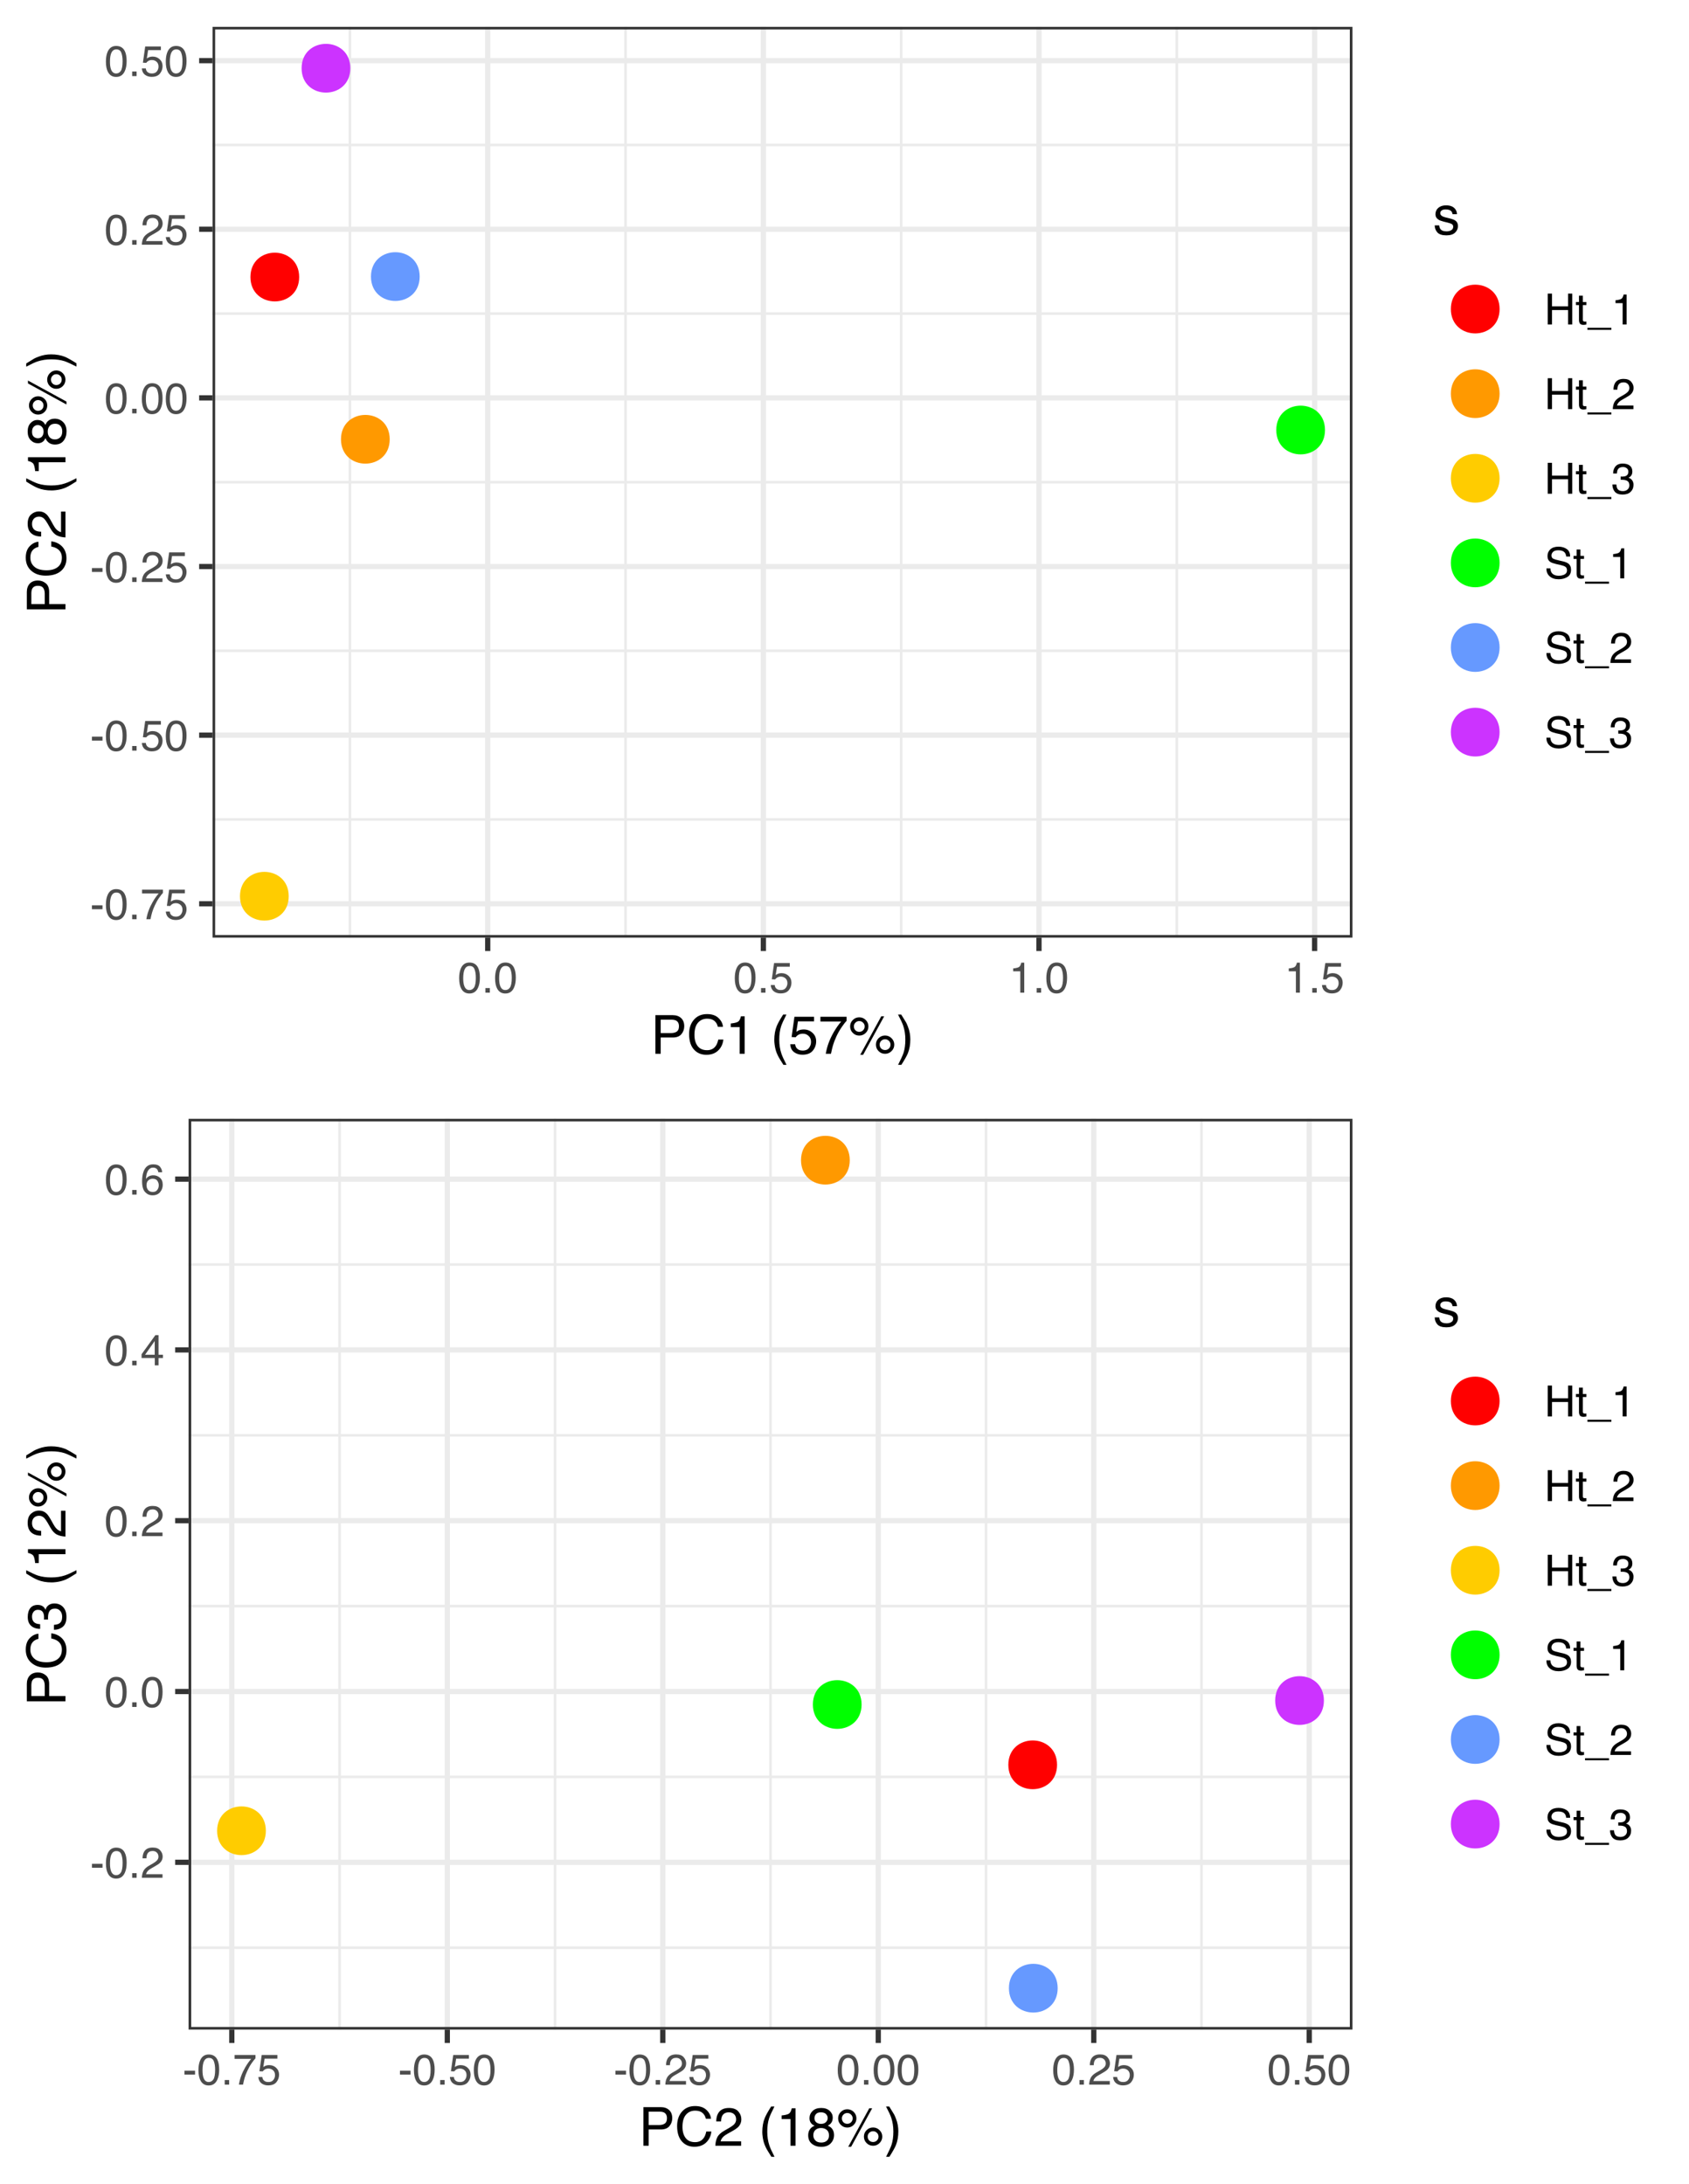 <?xml version="1.0" encoding="UTF-8"?>
<svg xmlns="http://www.w3.org/2000/svg" xmlns:xlink="http://www.w3.org/1999/xlink" width="345pt" height="446pt" viewBox="0 0 345 446" version="1.1">
<defs>
<g>
<symbol overflow="visible" id="glyph0-0">
<path style="stroke:none;" d="M 0.281 0 L 0.281 -6.312 L 5.297 -6.312 L 5.297 0 Z M 4.5 -0.797 L 4.5 -5.516 L 1.078 -5.516 L 1.078 -0.797 Z M 4.5 -0.797 "/>
</symbol>
<symbol overflow="visible" id="glyph0-1">
<path style="stroke:none;" d="M 0.359 -2.844 L 2.516 -2.844 L 2.516 -2.047 L 0.359 -2.047 Z M 0.359 -2.844 "/>
</symbol>
<symbol overflow="visible" id="glyph0-2">
<path style="stroke:none;" d="M 2.375 -6.156 C 3.176 -6.156 3.754 -5.828 4.109 -5.172 C 4.379 -4.66 4.516 -3.961 4.516 -3.078 C 4.516 -2.242 4.391 -1.555 4.141 -1.016 C 3.785 -0.223 3.195 0.172 2.375 0.172 C 1.633 0.172 1.082 -0.148 0.719 -0.797 C 0.426 -1.328 0.281 -2.047 0.281 -2.953 C 0.281 -3.648 0.367 -4.25 0.547 -4.75 C 0.879 -5.688 1.488 -6.156 2.375 -6.156 Z M 2.375 -0.531 C 2.77 -0.531 3.086 -0.707 3.328 -1.062 C 3.566 -1.426 3.688 -2.086 3.688 -3.047 C 3.688 -3.754 3.598 -4.332 3.422 -4.781 C 3.254 -5.227 2.922 -5.453 2.422 -5.453 C 1.973 -5.453 1.641 -5.238 1.422 -4.812 C 1.211 -4.383 1.109 -3.754 1.109 -2.922 C 1.109 -2.297 1.176 -1.789 1.312 -1.406 C 1.52 -0.82 1.875 -0.531 2.375 -0.531 Z M 2.375 -0.531 "/>
</symbol>
<symbol overflow="visible" id="glyph0-3">
<path style="stroke:none;" d="M 0.75 -0.938 L 1.656 -0.938 L 1.656 0 L 0.75 0 Z M 0.75 -0.938 "/>
</symbol>
<symbol overflow="visible" id="glyph0-4">
<path style="stroke:none;" d="M 4.594 -6.047 L 4.594 -5.375 C 4.395 -5.176 4.129 -4.836 3.797 -4.359 C 3.473 -3.891 3.188 -3.379 2.938 -2.828 C 2.688 -2.297 2.5 -1.812 2.375 -1.375 C 2.289 -1.082 2.18 -0.625 2.047 0 L 1.203 0 C 1.391 -1.176 1.816 -2.344 2.484 -3.5 C 2.879 -4.188 3.289 -4.773 3.719 -5.266 L 0.328 -5.266 L 0.328 -6.047 Z M 4.594 -6.047 "/>
</symbol>
<symbol overflow="visible" id="glyph0-5">
<path style="stroke:none;" d="M 1.094 -1.562 C 1.133 -1.125 1.336 -0.82 1.703 -0.656 C 1.879 -0.57 2.094 -0.531 2.344 -0.531 C 2.801 -0.531 3.141 -0.676 3.359 -0.969 C 3.578 -1.258 3.688 -1.582 3.688 -1.938 C 3.688 -2.363 3.555 -2.691 3.297 -2.922 C 3.035 -3.16 2.719 -3.281 2.344 -3.281 C 2.082 -3.281 1.852 -3.227 1.656 -3.125 C 1.469 -3.02 1.305 -2.879 1.172 -2.703 L 0.5 -2.734 L 0.969 -6.047 L 4.172 -6.047 L 4.172 -5.297 L 1.562 -5.297 L 1.297 -3.594 C 1.43 -3.695 1.566 -3.773 1.703 -3.828 C 1.93 -3.93 2.195 -3.984 2.5 -3.984 C 3.062 -3.984 3.535 -3.801 3.922 -3.438 C 4.316 -3.07 4.516 -2.609 4.516 -2.047 C 4.516 -1.461 4.332 -0.945 3.969 -0.5 C 3.613 -0.062 3.047 0.156 2.266 0.156 C 1.754 0.156 1.305 0.016 0.922 -0.266 C 0.547 -0.547 0.332 -0.977 0.281 -1.562 Z M 1.094 -1.562 "/>
</symbol>
<symbol overflow="visible" id="glyph0-6">
<path style="stroke:none;" d="M 0.281 0 C 0.301 -0.531 0.406 -0.988 0.594 -1.375 C 0.789 -1.77 1.164 -2.129 1.719 -2.453 L 2.547 -2.922 C 2.91 -3.141 3.164 -3.328 3.312 -3.484 C 3.551 -3.711 3.672 -3.984 3.672 -4.297 C 3.672 -4.648 3.562 -4.93 3.344 -5.141 C 3.133 -5.359 2.848 -5.469 2.484 -5.469 C 1.961 -5.469 1.598 -5.266 1.391 -4.859 C 1.285 -4.648 1.227 -4.352 1.219 -3.969 L 0.422 -3.969 C 0.43 -4.5 0.531 -4.938 0.719 -5.281 C 1.051 -5.875 1.645 -6.172 2.5 -6.172 C 3.195 -6.172 3.707 -5.977 4.031 -5.594 C 4.363 -5.219 4.531 -4.797 4.531 -4.328 C 4.531 -3.836 4.352 -3.414 4 -3.062 C 3.801 -2.863 3.441 -2.617 2.922 -2.328 L 2.344 -2 C 2.062 -1.844 1.836 -1.695 1.672 -1.562 C 1.391 -1.312 1.211 -1.035 1.141 -0.734 L 4.5 -0.734 L 4.5 0 Z M 0.281 0 "/>
</symbol>
<symbol overflow="visible" id="glyph0-7">
<path style="stroke:none;" d="M 0.844 -4.359 L 0.844 -4.953 C 1.395 -5.004 1.781 -5.094 2 -5.219 C 2.227 -5.344 2.395 -5.645 2.5 -6.125 L 3.109 -6.125 L 3.109 0 L 2.297 0 L 2.297 -4.359 Z M 0.844 -4.359 "/>
</symbol>
<symbol overflow="visible" id="glyph0-8">
<path style="stroke:none;" d="M 0.688 -6.312 L 1.562 -6.312 L 1.562 -3.703 L 4.844 -3.703 L 4.844 -6.312 L 5.703 -6.312 L 5.703 0 L 4.844 0 L 4.844 -2.953 L 1.562 -2.953 L 1.562 0 L 0.688 0 Z M 0.688 -6.312 "/>
</symbol>
<symbol overflow="visible" id="glyph0-9">
<path style="stroke:none;" d="M 0.719 -5.891 L 1.5 -5.891 L 1.5 -4.594 L 2.234 -4.594 L 2.234 -3.969 L 1.5 -3.969 L 1.5 -0.969 C 1.5 -0.801 1.555 -0.691 1.672 -0.641 C 1.723 -0.609 1.82 -0.594 1.969 -0.594 C 2 -0.594 2.035 -0.594 2.078 -0.594 C 2.129 -0.594 2.18 -0.598 2.234 -0.609 L 2.234 0 C 2.148 0.02 2.055 0.035 1.953 0.047 C 1.859 0.066 1.758 0.078 1.656 0.078 C 1.289 0.078 1.039 -0.016 0.906 -0.203 C 0.781 -0.391 0.719 -0.629 0.719 -0.922 L 0.719 -3.969 L 0.094 -3.969 L 0.094 -4.594 L 0.719 -4.594 Z M 0.719 -5.891 "/>
</symbol>
<symbol overflow="visible" id="glyph0-10">
<path style="stroke:none;" d="M 0 1.094 L 0 0.672 L 4.891 0.672 L 4.891 1.094 Z M 0 1.094 "/>
</symbol>
<symbol overflow="visible" id="glyph0-11">
<path style="stroke:none;" d="M 2.281 0.172 C 1.551 0.172 1.02 -0.023 0.688 -0.422 C 0.363 -0.828 0.203 -1.316 0.203 -1.891 L 1.016 -1.891 C 1.047 -1.492 1.117 -1.203 1.234 -1.016 C 1.441 -0.691 1.805 -0.531 2.328 -0.531 C 2.734 -0.531 3.055 -0.641 3.297 -0.859 C 3.547 -1.078 3.672 -1.359 3.672 -1.703 C 3.672 -2.129 3.539 -2.426 3.281 -2.594 C 3.031 -2.758 2.672 -2.844 2.203 -2.844 C 2.148 -2.844 2.098 -2.844 2.047 -2.844 C 1.992 -2.844 1.941 -2.844 1.891 -2.844 L 1.891 -3.516 C 1.973 -3.516 2.039 -3.508 2.094 -3.5 C 2.145 -3.5 2.203 -3.5 2.266 -3.5 C 2.555 -3.5 2.797 -3.547 2.984 -3.641 C 3.305 -3.797 3.469 -4.082 3.469 -4.5 C 3.469 -4.801 3.359 -5.035 3.141 -5.203 C 2.922 -5.367 2.672 -5.453 2.391 -5.453 C 1.867 -5.453 1.508 -5.281 1.312 -4.938 C 1.207 -4.75 1.145 -4.477 1.125 -4.125 L 0.359 -4.125 C 0.359 -4.582 0.453 -4.973 0.641 -5.297 C 0.953 -5.867 1.504 -6.156 2.297 -6.156 C 2.93 -6.156 3.422 -6.016 3.766 -5.734 C 4.109 -5.461 4.281 -5.062 4.281 -4.531 C 4.281 -4.145 4.176 -3.836 3.969 -3.609 C 3.844 -3.461 3.68 -3.348 3.484 -3.266 C 3.805 -3.172 4.055 -3 4.234 -2.75 C 4.422 -2.5 4.516 -2.191 4.516 -1.828 C 4.516 -1.234 4.316 -0.75 3.922 -0.375 C 3.535 -0.008 2.988 0.172 2.281 0.172 Z M 2.281 0.172 "/>
</symbol>
<symbol overflow="visible" id="glyph0-12">
<path style="stroke:none;" d="M 1.234 -2.031 C 1.254 -1.676 1.336 -1.383 1.484 -1.156 C 1.766 -0.738 2.266 -0.531 2.984 -0.531 C 3.305 -0.531 3.598 -0.578 3.859 -0.672 C 4.367 -0.848 4.625 -1.164 4.625 -1.625 C 4.625 -1.969 4.516 -2.211 4.297 -2.359 C 4.078 -2.504 3.738 -2.629 3.281 -2.734 L 2.422 -2.922 C 1.859 -3.055 1.461 -3.195 1.234 -3.344 C 0.836 -3.602 0.641 -4 0.641 -4.531 C 0.641 -5.094 0.832 -5.555 1.219 -5.922 C 1.613 -6.285 2.172 -6.469 2.891 -6.469 C 3.555 -6.469 4.117 -6.305 4.578 -5.984 C 5.035 -5.672 5.266 -5.16 5.266 -4.453 L 4.469 -4.453 C 4.426 -4.797 4.332 -5.055 4.188 -5.234 C 3.926 -5.566 3.484 -5.734 2.859 -5.734 C 2.359 -5.734 2 -5.625 1.781 -5.406 C 1.562 -5.195 1.453 -4.953 1.453 -4.672 C 1.453 -4.359 1.578 -4.133 1.828 -4 C 2.004 -3.906 2.391 -3.789 2.984 -3.656 L 3.859 -3.453 C 4.285 -3.348 4.617 -3.211 4.859 -3.047 C 5.254 -2.754 5.453 -2.328 5.453 -1.766 C 5.453 -1.066 5.195 -0.566 4.688 -0.266 C 4.188 0.035 3.598 0.188 2.922 0.188 C 2.141 0.188 1.523 -0.016 1.078 -0.422 C 0.629 -0.816 0.41 -1.352 0.422 -2.031 Z M 2.953 -6.484 Z M 2.953 -6.484 "/>
</symbol>
<symbol overflow="visible" id="glyph0-13">
<path style="stroke:none;" d="M 2.906 -2.172 L 2.906 -4.969 L 0.938 -2.172 Z M 2.922 0 L 2.922 -1.5 L 0.219 -1.5 L 0.219 -2.266 L 3.047 -6.172 L 3.688 -6.172 L 3.688 -2.172 L 4.594 -2.172 L 4.594 -1.5 L 3.688 -1.5 L 3.688 0 Z M 2.922 0 "/>
</symbol>
<symbol overflow="visible" id="glyph0-14">
<path style="stroke:none;" d="M 2.578 -6.172 C 3.266 -6.172 3.742 -5.992 4.016 -5.641 C 4.285 -5.285 4.422 -4.922 4.422 -4.547 L 3.656 -4.547 C 3.602 -4.785 3.531 -4.973 3.438 -5.109 C 3.25 -5.367 2.961 -5.5 2.578 -5.5 C 2.148 -5.5 1.805 -5.297 1.547 -4.891 C 1.297 -4.492 1.156 -3.926 1.125 -3.188 C 1.301 -3.445 1.523 -3.641 1.797 -3.766 C 2.047 -3.879 2.32 -3.938 2.625 -3.938 C 3.133 -3.938 3.582 -3.77 3.969 -3.438 C 4.352 -3.113 4.547 -2.625 4.547 -1.969 C 4.547 -1.414 4.363 -0.922 4 -0.484 C 3.633 -0.055 3.117 0.156 2.453 0.156 C 1.867 0.156 1.367 -0.062 0.953 -0.5 C 0.535 -0.938 0.328 -1.672 0.328 -2.703 C 0.328 -3.461 0.422 -4.109 0.609 -4.641 C 0.961 -5.66 1.617 -6.172 2.578 -6.172 Z M 2.516 -0.531 C 2.922 -0.531 3.223 -0.664 3.422 -0.938 C 3.629 -1.207 3.734 -1.531 3.734 -1.906 C 3.734 -2.219 3.641 -2.516 3.453 -2.797 C 3.273 -3.086 2.953 -3.234 2.484 -3.234 C 2.148 -3.234 1.859 -3.125 1.609 -2.906 C 1.359 -2.688 1.234 -2.352 1.234 -1.906 C 1.234 -1.52 1.344 -1.191 1.562 -0.922 C 1.789 -0.66 2.109 -0.531 2.516 -0.531 Z M 2.516 -0.531 "/>
</symbol>
<symbol overflow="visible" id="glyph1-0">
<path style="stroke:none;" d="M 0.359 0 L 0.359 -7.891 L 6.625 -7.891 L 6.625 0 Z M 5.625 -0.984 L 5.625 -6.906 L 1.344 -6.906 L 1.344 -0.984 Z M 5.625 -0.984 "/>
</symbol>
<symbol overflow="visible" id="glyph1-1">
<path style="stroke:none;" d="M 0.938 -7.891 L 4.484 -7.891 C 5.191 -7.891 5.758 -7.691 6.188 -7.297 C 6.613 -6.898 6.828 -6.344 6.828 -5.625 C 6.828 -5.008 6.633 -4.473 6.25 -4.016 C 5.875 -3.555 5.285 -3.328 4.484 -3.328 L 2.016 -3.328 L 2.016 0 L 0.938 0 Z M 5.75 -5.625 C 5.75 -6.207 5.535 -6.602 5.109 -6.812 C 4.867 -6.914 4.547 -6.969 4.141 -6.969 L 2.016 -6.969 L 2.016 -4.234 L 4.141 -4.234 C 4.617 -4.234 5.004 -4.332 5.297 -4.531 C 5.598 -4.738 5.75 -5.102 5.75 -5.625 Z M 5.75 -5.625 "/>
</symbol>
<symbol overflow="visible" id="glyph1-2">
<path style="stroke:none;" d="M 4.156 -8.109 C 5.156 -8.109 5.93 -7.844 6.484 -7.312 C 7.035 -6.789 7.344 -6.191 7.406 -5.516 L 6.359 -5.516 C 6.242 -6.023 6.008 -6.426 5.656 -6.719 C 5.301 -7.02 4.805 -7.172 4.172 -7.172 C 3.398 -7.172 2.773 -6.895 2.297 -6.344 C 1.816 -5.801 1.578 -4.969 1.578 -3.844 C 1.578 -2.914 1.789 -2.164 2.219 -1.594 C 2.656 -1.02 3.301 -0.734 4.156 -0.734 C 4.938 -0.734 5.535 -1.035 5.953 -1.641 C 6.172 -1.961 6.332 -2.383 6.438 -2.906 L 7.484 -2.906 C 7.391 -2.07 7.082 -1.375 6.562 -0.812 C 5.938 -0.133 5.086 0.203 4.016 0.203 C 3.098 0.203 2.332 -0.07 1.719 -0.625 C 0.895 -1.363 0.484 -2.5 0.484 -4.031 C 0.484 -5.195 0.789 -6.148 1.406 -6.891 C 2.07 -7.703 2.988 -8.109 4.156 -8.109 Z M 3.953 -8.109 Z M 3.953 -8.109 "/>
</symbol>
<symbol overflow="visible" id="glyph1-3">
<path style="stroke:none;" d="M 1.047 -5.453 L 1.047 -6.188 C 1.742 -6.258 2.227 -6.375 2.5 -6.531 C 2.781 -6.688 2.988 -7.062 3.125 -7.656 L 3.891 -7.656 L 3.891 0 L 2.859 0 L 2.859 -5.453 Z M 1.047 -5.453 "/>
</symbol>
<symbol overflow="visible" id="glyph1-4">
<path style="stroke:none;" d=""/>
</symbol>
<symbol overflow="visible" id="glyph1-5">
<path style="stroke:none;" d="M 3.25 -8.016 C 2.688 -6.922 2.32 -6.117 2.156 -5.609 C 1.906 -4.828 1.781 -3.922 1.781 -2.891 C 1.781 -1.848 1.926 -0.898 2.219 -0.047 C 2.395 0.484 2.742 1.25 3.266 2.25 L 2.625 2.25 C 2.102 1.426 1.781 0.898 1.656 0.672 C 1.531 0.453 1.391 0.148 1.234 -0.234 C 1.035 -0.766 0.898 -1.332 0.828 -1.938 C 0.785 -2.25 0.766 -2.547 0.766 -2.828 C 0.766 -3.891 0.93 -4.832 1.266 -5.656 C 1.473 -6.188 1.91 -6.973 2.578 -8.016 Z M 3.25 -8.016 "/>
</symbol>
<symbol overflow="visible" id="glyph1-6">
<path style="stroke:none;" d="M 1.359 -1.953 C 1.422 -1.41 1.676 -1.031 2.125 -0.812 C 2.352 -0.707 2.617 -0.656 2.922 -0.656 C 3.492 -0.656 3.914 -0.836 4.188 -1.203 C 4.469 -1.566 4.609 -1.973 4.609 -2.422 C 4.609 -2.953 4.441 -3.363 4.109 -3.656 C 3.785 -3.957 3.395 -4.109 2.938 -4.109 C 2.602 -4.109 2.316 -4.039 2.078 -3.906 C 1.836 -3.781 1.633 -3.602 1.469 -3.375 L 0.641 -3.422 L 1.219 -7.562 L 5.219 -7.562 L 5.219 -6.625 L 1.938 -6.625 L 1.609 -4.484 C 1.797 -4.617 1.969 -4.723 2.125 -4.797 C 2.414 -4.91 2.75 -4.969 3.125 -4.969 C 3.82 -4.969 4.414 -4.738 4.906 -4.281 C 5.406 -3.832 5.656 -3.258 5.656 -2.562 C 5.656 -1.832 5.426 -1.191 4.969 -0.641 C 4.52 -0.086 3.805 0.188 2.828 0.188 C 2.203 0.188 1.645 0.016 1.156 -0.328 C 0.676 -0.68 0.41 -1.223 0.359 -1.953 Z M 1.359 -1.953 "/>
</symbol>
<symbol overflow="visible" id="glyph1-7">
<path style="stroke:none;" d="M 5.75 -7.562 L 5.75 -6.719 C 5.5 -6.477 5.172 -6.062 4.766 -5.469 C 4.359 -4.875 3.992 -4.234 3.672 -3.547 C 3.367 -2.879 3.133 -2.27 2.969 -1.719 C 2.863 -1.363 2.727 -0.789 2.562 0 L 1.5 0 C 1.738 -1.469 2.273 -2.93 3.109 -4.391 C 3.598 -5.234 4.113 -5.969 4.656 -6.594 L 0.406 -6.594 L 0.406 -7.562 Z M 5.75 -7.562 "/>
</symbol>
<symbol overflow="visible" id="glyph1-8">
<path style="stroke:none;" d="M 7.5 -3.734 C 8.008 -3.734 8.445 -3.551 8.812 -3.188 C 9.188 -2.82 9.375 -2.383 9.375 -1.875 C 9.375 -1.352 9.188 -0.91 8.812 -0.547 C 8.445 -0.18 8.008 0 7.5 0 C 6.977 0 6.535 -0.18 6.172 -0.547 C 5.805 -0.91 5.625 -1.352 5.625 -1.875 C 5.625 -2.383 5.805 -2.82 6.172 -3.188 C 6.535 -3.551 6.977 -3.734 7.5 -3.734 Z M 6.719 -7.656 L 7.312 -7.656 L 3.016 0.203 L 2.422 0.203 Z M 2.219 -4.484 C 2.531 -4.484 2.789 -4.586 3 -4.797 C 3.219 -5.016 3.328 -5.281 3.328 -5.594 C 3.328 -5.895 3.219 -6.148 3 -6.359 C 2.789 -6.578 2.531 -6.688 2.219 -6.688 C 1.914 -6.688 1.656 -6.578 1.438 -6.359 C 1.227 -6.148 1.125 -5.895 1.125 -5.594 C 1.125 -5.281 1.227 -5.016 1.438 -4.797 C 1.656 -4.586 1.914 -4.484 2.219 -4.484 Z M 2.219 -7.453 C 2.738 -7.453 3.18 -7.27 3.547 -6.906 C 3.91 -6.539 4.094 -6.102 4.094 -5.594 C 4.094 -5.07 3.91 -4.629 3.547 -4.266 C 3.18 -3.898 2.738 -3.719 2.219 -3.719 C 1.707 -3.719 1.27 -3.898 0.906 -4.266 C 0.539 -4.629 0.359 -5.07 0.359 -5.594 C 0.359 -6.102 0.539 -6.539 0.906 -6.906 C 1.27 -7.27 1.707 -7.453 2.219 -7.453 Z M 7.5 -0.766 C 7.801 -0.766 8.062 -0.867 8.281 -1.078 C 8.5 -1.297 8.609 -1.562 8.609 -1.875 C 8.609 -2.176 8.5 -2.43 8.281 -2.641 C 8.062 -2.859 7.801 -2.969 7.5 -2.969 C 7.188 -2.969 6.922 -2.859 6.703 -2.641 C 6.492 -2.43 6.391 -2.176 6.391 -1.875 C 6.391 -1.562 6.492 -1.297 6.703 -1.078 C 6.922 -0.867 7.188 -0.766 7.5 -0.766 Z M 7.5 -0.766 "/>
</symbol>
<symbol overflow="visible" id="glyph1-9">
<path style="stroke:none;" d="M 0.375 2.25 C 0.945 1.133 1.316 0.32 1.484 -0.188 C 1.734 -0.957 1.859 -1.859 1.859 -2.891 C 1.859 -3.922 1.711 -4.867 1.422 -5.734 C 1.242 -6.266 0.891 -7.023 0.359 -8.016 L 1.016 -8.016 C 1.566 -7.141 1.898 -6.598 2.016 -6.391 C 2.129 -6.18 2.254 -5.895 2.391 -5.531 C 2.566 -5.082 2.691 -4.641 2.766 -4.203 C 2.836 -3.773 2.875 -3.359 2.875 -2.953 C 2.875 -1.891 2.707 -0.941 2.375 -0.109 C 2.156 0.422 1.711 1.207 1.047 2.25 Z M 0.375 2.25 "/>
</symbol>
<symbol overflow="visible" id="glyph1-10">
<path style="stroke:none;" d="M 1.281 -1.812 C 1.312 -1.488 1.395 -1.238 1.531 -1.062 C 1.77 -0.75 2.191 -0.594 2.797 -0.594 C 3.148 -0.594 3.461 -0.672 3.734 -0.828 C 4.004 -0.984 4.141 -1.223 4.141 -1.547 C 4.141 -1.797 4.031 -1.984 3.812 -2.109 C 3.676 -2.191 3.398 -2.285 2.984 -2.391 L 2.219 -2.578 C 1.727 -2.703 1.367 -2.836 1.141 -2.984 C 0.723 -3.254 0.516 -3.617 0.516 -4.078 C 0.516 -4.617 0.707 -5.055 1.094 -5.391 C 1.488 -5.734 2.02 -5.906 2.688 -5.906 C 3.551 -5.906 4.176 -5.648 4.562 -5.141 C 4.801 -4.816 4.914 -4.469 4.906 -4.094 L 4 -4.094 C 3.977 -4.312 3.898 -4.508 3.766 -4.688 C 3.547 -4.945 3.16 -5.078 2.609 -5.078 C 2.242 -5.078 1.969 -5.004 1.781 -4.859 C 1.594 -4.723 1.5 -4.539 1.5 -4.312 C 1.5 -4.062 1.625 -3.863 1.875 -3.719 C 2.008 -3.625 2.219 -3.539 2.5 -3.469 L 3.141 -3.312 C 3.836 -3.145 4.301 -2.984 4.531 -2.828 C 4.914 -2.578 5.109 -2.191 5.109 -1.672 C 5.109 -1.148 4.91 -0.703 4.516 -0.328 C 4.129 0.035 3.539 0.219 2.75 0.219 C 1.895 0.219 1.285 0.023 0.922 -0.359 C 0.566 -0.754 0.379 -1.238 0.359 -1.812 Z M 2.719 -5.891 Z M 2.719 -5.891 "/>
</symbol>
<symbol overflow="visible" id="glyph1-11">
<path style="stroke:none;" d="M 0.344 0 C 0.375 -0.664 0.508 -1.242 0.75 -1.734 C 0.988 -2.223 1.457 -2.664 2.156 -3.062 L 3.188 -3.656 C 3.645 -3.926 3.969 -4.156 4.156 -4.344 C 4.445 -4.645 4.594 -4.988 4.594 -5.375 C 4.594 -5.82 4.457 -6.176 4.188 -6.438 C 3.914 -6.695 3.555 -6.828 3.109 -6.828 C 2.453 -6.828 1.992 -6.578 1.734 -6.078 C 1.598 -5.805 1.523 -5.438 1.516 -4.969 L 0.531 -4.969 C 0.539 -5.633 0.664 -6.176 0.906 -6.594 C 1.32 -7.344 2.062 -7.719 3.125 -7.719 C 4 -7.719 4.641 -7.477 5.047 -7 C 5.453 -6.531 5.656 -6.004 5.656 -5.422 C 5.656 -4.797 5.441 -4.266 5.016 -3.828 C 4.766 -3.578 4.312 -3.27 3.656 -2.906 L 2.922 -2.5 C 2.578 -2.312 2.301 -2.129 2.094 -1.953 C 1.738 -1.641 1.516 -1.289 1.422 -0.906 L 5.625 -0.906 L 5.625 0 Z M 0.344 0 "/>
</symbol>
<symbol overflow="visible" id="glyph1-12">
<path style="stroke:none;" d="M 2.984 -4.469 C 3.41 -4.469 3.742 -4.586 3.984 -4.828 C 4.223 -5.066 4.344 -5.348 4.344 -5.672 C 4.344 -5.961 4.227 -6.227 4 -6.469 C 3.77 -6.707 3.422 -6.828 2.953 -6.828 C 2.492 -6.828 2.16 -6.707 1.953 -6.469 C 1.742 -6.227 1.641 -5.945 1.641 -5.625 C 1.641 -5.258 1.77 -4.973 2.031 -4.766 C 2.301 -4.566 2.617 -4.469 2.984 -4.469 Z M 3.047 -0.656 C 3.492 -0.656 3.863 -0.773 4.156 -1.016 C 4.457 -1.266 4.609 -1.629 4.609 -2.109 C 4.609 -2.609 4.457 -2.984 4.156 -3.234 C 3.852 -3.492 3.461 -3.625 2.984 -3.625 C 2.516 -3.625 2.133 -3.492 1.844 -3.234 C 1.551 -2.973 1.406 -2.609 1.406 -2.141 C 1.406 -1.734 1.539 -1.383 1.812 -1.094 C 2.082 -0.801 2.492 -0.656 3.047 -0.656 Z M 1.672 -4.094 C 1.398 -4.207 1.191 -4.344 1.047 -4.5 C 0.766 -4.789 0.625 -5.164 0.625 -5.625 C 0.625 -6.195 0.832 -6.688 1.25 -7.094 C 1.664 -7.508 2.254 -7.719 3.016 -7.719 C 3.754 -7.719 4.332 -7.52 4.75 -7.125 C 5.164 -6.738 5.375 -6.285 5.375 -5.766 C 5.375 -5.285 5.254 -4.898 5.016 -4.609 C 4.879 -4.43 4.664 -4.266 4.375 -4.109 C 4.695 -3.961 4.945 -3.797 5.125 -3.609 C 5.469 -3.242 5.641 -2.773 5.641 -2.203 C 5.641 -1.523 5.41 -0.953 4.953 -0.484 C 4.504 -0.016 3.863 0.219 3.031 0.219 C 2.281 0.219 1.645 0.016 1.125 -0.391 C 0.613 -0.797 0.359 -1.383 0.359 -2.156 C 0.359 -2.613 0.469 -3.004 0.688 -3.328 C 0.906 -3.66 1.234 -3.914 1.672 -4.094 Z M 1.672 -4.094 "/>
</symbol>
<symbol overflow="visible" id="glyph2-0">
<path style="stroke:none;" d="M 0 -0.359 L -7.891 -0.359 L -7.891 -6.625 L 0 -6.625 Z M -0.984 -5.625 L -6.906 -5.625 L -6.906 -1.344 L -0.984 -1.344 Z M -0.984 -5.625 "/>
</symbol>
<symbol overflow="visible" id="glyph2-1">
<path style="stroke:none;" d="M -7.891 -0.938 L -7.891 -4.484 C -7.891 -5.191 -7.691 -5.758 -7.297 -6.188 C -6.898 -6.613 -6.344 -6.828 -5.625 -6.828 C -5.008 -6.828 -4.473 -6.633 -4.016 -6.25 C -3.555 -5.875 -3.328 -5.285 -3.328 -4.484 L -3.328 -2.016 L 0 -2.016 L 0 -0.938 Z M -5.625 -5.75 C -6.207 -5.75 -6.602 -5.535 -6.812 -5.109 C -6.914 -4.867 -6.969 -4.547 -6.969 -4.141 L -6.969 -2.016 L -4.234 -2.016 L -4.234 -4.141 C -4.234 -4.617 -4.332 -5.004 -4.531 -5.297 C -4.738 -5.598 -5.102 -5.75 -5.625 -5.75 Z M -5.625 -5.75 "/>
</symbol>
<symbol overflow="visible" id="glyph2-2">
<path style="stroke:none;" d="M -8.109 -4.156 C -8.109 -5.156 -7.844 -5.93 -7.312 -6.484 C -6.789 -7.035 -6.191 -7.344 -5.516 -7.406 L -5.516 -6.359 C -6.023 -6.242 -6.426 -6.008 -6.719 -5.656 C -7.02 -5.301 -7.172 -4.805 -7.172 -4.172 C -7.172 -3.398 -6.895 -2.773 -6.344 -2.297 C -5.801 -1.816 -4.969 -1.578 -3.844 -1.578 C -2.914 -1.578 -2.164 -1.789 -1.594 -2.219 C -1.02 -2.656 -0.734 -3.301 -0.734 -4.156 C -0.734 -4.938 -1.035 -5.535 -1.641 -5.953 C -1.961 -6.172 -2.383 -6.332 -2.906 -6.438 L -2.906 -7.484 C -2.07 -7.391 -1.375 -7.082 -0.812 -6.562 C -0.133 -5.938 0.203 -5.086 0.203 -4.016 C 0.203 -3.098 -0.07 -2.332 -0.625 -1.719 C -1.363 -0.895 -2.5 -0.484 -4.031 -0.484 C -5.195 -0.484 -6.148 -0.789 -6.891 -1.406 C -7.703 -2.07 -8.109 -2.988 -8.109 -4.156 Z M -8.109 -3.953 Z M -8.109 -3.953 "/>
</symbol>
<symbol overflow="visible" id="glyph2-3">
<path style="stroke:none;" d="M 0 -0.344 C -0.664 -0.375 -1.242 -0.508 -1.734 -0.75 C -2.223 -0.988 -2.664 -1.457 -3.062 -2.156 L -3.656 -3.188 C -3.926 -3.645 -4.156 -3.969 -4.344 -4.156 C -4.645 -4.445 -4.988 -4.594 -5.375 -4.594 C -5.82 -4.594 -6.176 -4.457 -6.438 -4.188 C -6.695 -3.914 -6.828 -3.555 -6.828 -3.109 C -6.828 -2.453 -6.578 -1.992 -6.078 -1.734 C -5.805 -1.598 -5.438 -1.523 -4.969 -1.516 L -4.969 -0.531 C -5.633 -0.539 -6.176 -0.664 -6.594 -0.906 C -7.344 -1.32 -7.719 -2.062 -7.719 -3.125 C -7.719 -4 -7.477 -4.641 -7 -5.047 C -6.531 -5.453 -6.004 -5.656 -5.422 -5.656 C -4.797 -5.656 -4.266 -5.441 -3.828 -5.016 C -3.578 -4.766 -3.27 -4.312 -2.906 -3.656 L -2.5 -2.922 C -2.312 -2.578 -2.129 -2.301 -1.953 -2.094 C -1.641 -1.738 -1.289 -1.516 -0.906 -1.422 L -0.906 -5.625 L 0 -5.625 Z M 0 -0.344 "/>
</symbol>
<symbol overflow="visible" id="glyph2-4">
<path style="stroke:none;" d=""/>
</symbol>
<symbol overflow="visible" id="glyph2-5">
<path style="stroke:none;" d="M -8.016 -3.25 C -6.922 -2.688 -6.117 -2.32 -5.609 -2.156 C -4.828 -1.906 -3.922 -1.781 -2.891 -1.781 C -1.848 -1.781 -0.898 -1.926 -0.047 -2.219 C 0.484 -2.395 1.25 -2.742 2.25 -3.266 L 2.25 -2.625 C 1.426 -2.102 0.898 -1.781 0.672 -1.656 C 0.453 -1.531 0.148 -1.391 -0.234 -1.234 C -0.766 -1.035 -1.332 -0.898 -1.938 -0.828 C -2.25 -0.785 -2.547 -0.766 -2.828 -0.766 C -3.891 -0.766 -4.832 -0.93 -5.656 -1.266 C -6.188 -1.473 -6.973 -1.91 -8.016 -2.578 Z M -8.016 -3.25 "/>
</symbol>
<symbol overflow="visible" id="glyph2-6">
<path style="stroke:none;" d="M -5.453 -1.047 L -6.188 -1.047 C -6.258 -1.742 -6.375 -2.227 -6.531 -2.5 C -6.688 -2.781 -7.062 -2.988 -7.656 -3.125 L -7.656 -3.891 L 0 -3.891 L 0 -2.859 L -5.453 -2.859 Z M -5.453 -1.047 "/>
</symbol>
<symbol overflow="visible" id="glyph2-7">
<path style="stroke:none;" d="M -4.469 -2.984 C -4.469 -3.41 -4.586 -3.742 -4.828 -3.984 C -5.066 -4.223 -5.348 -4.344 -5.672 -4.344 C -5.961 -4.344 -6.227 -4.227 -6.469 -4 C -6.707 -3.77 -6.828 -3.422 -6.828 -2.953 C -6.828 -2.492 -6.707 -2.16 -6.469 -1.953 C -6.227 -1.742 -5.945 -1.641 -5.625 -1.641 C -5.258 -1.641 -4.973 -1.77 -4.766 -2.031 C -4.566 -2.301 -4.469 -2.617 -4.469 -2.984 Z M -0.656 -3.047 C -0.656 -3.492 -0.773 -3.863 -1.016 -4.156 C -1.266 -4.457 -1.629 -4.609 -2.109 -4.609 C -2.609 -4.609 -2.984 -4.457 -3.234 -4.156 C -3.492 -3.852 -3.625 -3.461 -3.625 -2.984 C -3.625 -2.516 -3.492 -2.133 -3.234 -1.844 C -2.973 -1.551 -2.609 -1.406 -2.141 -1.406 C -1.734 -1.406 -1.383 -1.539 -1.094 -1.812 C -0.801 -2.082 -0.656 -2.492 -0.656 -3.047 Z M -4.094 -1.672 C -4.207 -1.398 -4.344 -1.191 -4.5 -1.047 C -4.789 -0.766 -5.164 -0.625 -5.625 -0.625 C -6.195 -0.625 -6.688 -0.832 -7.094 -1.25 C -7.508 -1.664 -7.719 -2.254 -7.719 -3.016 C -7.719 -3.754 -7.52 -4.332 -7.125 -4.75 C -6.738 -5.164 -6.285 -5.375 -5.766 -5.375 C -5.285 -5.375 -4.898 -5.254 -4.609 -5.016 C -4.43 -4.879 -4.266 -4.664 -4.109 -4.375 C -3.961 -4.695 -3.797 -4.945 -3.609 -5.125 C -3.242 -5.469 -2.773 -5.641 -2.203 -5.641 C -1.523 -5.641 -0.953 -5.41 -0.484 -4.953 C -0.016 -4.504 0.219 -3.863 0.219 -3.031 C 0.219 -2.281 0.016 -1.645 -0.391 -1.125 C -0.797 -0.613 -1.383 -0.359 -2.156 -0.359 C -2.613 -0.359 -3.004 -0.469 -3.328 -0.688 C -3.66 -0.906 -3.914 -1.234 -4.094 -1.672 Z M -4.094 -1.672 "/>
</symbol>
<symbol overflow="visible" id="glyph2-8">
<path style="stroke:none;" d="M -3.734 -7.5 C -3.734 -8.008 -3.551 -8.445 -3.188 -8.812 C -2.82 -9.188 -2.383 -9.375 -1.875 -9.375 C -1.352 -9.375 -0.91 -9.188 -0.547 -8.812 C -0.18 -8.445 0 -8.008 0 -7.5 C 0 -6.977 -0.18 -6.535 -0.547 -6.172 C -0.91 -5.805 -1.352 -5.625 -1.875 -5.625 C -2.383 -5.625 -2.82 -5.805 -3.188 -6.172 C -3.551 -6.535 -3.734 -6.977 -3.734 -7.5 Z M -7.656 -6.719 L -7.656 -7.312 L 0.203 -3.016 L 0.203 -2.422 Z M -4.484 -2.219 C -4.484 -2.531 -4.586 -2.789 -4.797 -3 C -5.016 -3.219 -5.281 -3.328 -5.594 -3.328 C -5.895 -3.328 -6.148 -3.219 -6.359 -3 C -6.578 -2.789 -6.688 -2.531 -6.688 -2.219 C -6.688 -1.914 -6.578 -1.656 -6.359 -1.438 C -6.148 -1.227 -5.895 -1.125 -5.594 -1.125 C -5.281 -1.125 -5.016 -1.227 -4.797 -1.438 C -4.586 -1.656 -4.484 -1.914 -4.484 -2.219 Z M -7.453 -2.219 C -7.453 -2.738 -7.27 -3.18 -6.906 -3.547 C -6.539 -3.91 -6.102 -4.094 -5.594 -4.094 C -5.07 -4.094 -4.629 -3.91 -4.266 -3.547 C -3.898 -3.18 -3.719 -2.738 -3.719 -2.219 C -3.719 -1.707 -3.898 -1.27 -4.266 -0.906 C -4.629 -0.539 -5.07 -0.359 -5.594 -0.359 C -6.102 -0.359 -6.539 -0.539 -6.906 -0.906 C -7.27 -1.27 -7.453 -1.707 -7.453 -2.219 Z M -0.766 -7.5 C -0.766 -7.801 -0.867 -8.062 -1.078 -8.281 C -1.297 -8.5 -1.562 -8.609 -1.875 -8.609 C -2.176 -8.609 -2.43 -8.5 -2.641 -8.281 C -2.859 -8.062 -2.969 -7.801 -2.969 -7.5 C -2.969 -7.188 -2.859 -6.922 -2.641 -6.703 C -2.43 -6.492 -2.176 -6.391 -1.875 -6.391 C -1.562 -6.391 -1.297 -6.492 -1.078 -6.703 C -0.867 -6.922 -0.766 -7.188 -0.766 -7.5 Z M -0.766 -7.5 "/>
</symbol>
<symbol overflow="visible" id="glyph2-9">
<path style="stroke:none;" d="M 2.25 -0.375 C 1.133 -0.945 0.32 -1.316 -0.188 -1.484 C -0.957 -1.734 -1.859 -1.859 -2.891 -1.859 C -3.922 -1.859 -4.867 -1.711 -5.734 -1.422 C -6.266 -1.242 -7.023 -0.891 -8.016 -0.359 L -8.016 -1.016 C -7.141 -1.566 -6.598 -1.898 -6.391 -2.016 C -6.18 -2.129 -5.895 -2.254 -5.531 -2.391 C -5.082 -2.566 -4.641 -2.691 -4.203 -2.766 C -3.773 -2.836 -3.359 -2.875 -2.953 -2.875 C -1.891 -2.875 -0.941 -2.707 -0.109 -2.375 C 0.422 -2.156 1.207 -1.711 2.25 -1.047 Z M 2.25 -0.375 "/>
</symbol>
<symbol overflow="visible" id="glyph2-10">
<path style="stroke:none;" d="M 0.203 -2.859 C 0.203 -1.953 -0.047 -1.289 -0.547 -0.875 C -1.047 -0.469 -1.648 -0.266 -2.359 -0.266 L -2.359 -1.266 C -1.859 -1.316 -1.5 -1.41 -1.281 -1.547 C -0.875 -1.797 -0.672 -2.25 -0.672 -2.906 C -0.672 -3.414 -0.805 -3.82 -1.078 -4.125 C -1.348 -4.438 -1.695 -4.594 -2.125 -4.594 C -2.656 -4.594 -3.023 -4.43 -3.234 -4.109 C -3.453 -3.785 -3.562 -3.336 -3.562 -2.766 C -3.562 -2.703 -3.562 -2.633 -3.562 -2.562 C -3.562 -2.5 -3.555 -2.43 -3.547 -2.359 L -4.406 -2.359 C -4.395 -2.461 -4.383 -2.547 -4.375 -2.609 C -4.375 -2.68 -4.375 -2.758 -4.375 -2.844 C -4.375 -3.195 -4.43 -3.492 -4.547 -3.734 C -4.742 -4.141 -5.102 -4.344 -5.625 -4.344 C -6.008 -4.344 -6.305 -4.207 -6.516 -3.938 C -6.723 -3.664 -6.828 -3.348 -6.828 -2.984 C -6.828 -2.336 -6.609 -1.891 -6.172 -1.641 C -5.941 -1.504 -5.609 -1.426 -5.172 -1.406 L -5.172 -0.453 C -5.742 -0.453 -6.227 -0.566 -6.625 -0.797 C -7.344 -1.191 -7.703 -1.883 -7.703 -2.875 C -7.703 -3.664 -7.523 -4.273 -7.172 -4.703 C -6.828 -5.129 -6.32 -5.344 -5.656 -5.344 C -5.188 -5.344 -4.805 -5.219 -4.516 -4.969 C -4.328 -4.812 -4.18 -4.602 -4.078 -4.344 C -3.973 -4.75 -3.758 -5.066 -3.438 -5.297 C -3.125 -5.523 -2.738 -5.641 -2.281 -5.641 C -1.539 -5.641 -0.941 -5.395 -0.484 -4.906 C -0.023 -4.426 0.203 -3.742 0.203 -2.859 Z M 0.203 -2.859 "/>
</symbol>
</g>
<clipPath id="clip1">
  <path d="M 0 0 L 345 0 L 345 223 L 0 223 Z M 0 0 "/>
</clipPath>
<clipPath id="clip2">
  <path d="M 43.414 5.48 L 276.254 5.48 L 276.254 191.48 L 43.414 191.48 Z M 43.414 5.48 "/>
</clipPath>
<clipPath id="clip3">
  <path d="M 43.414 167 L 276.254 167 L 276.254 168 L 43.414 168 Z M 43.414 167 "/>
</clipPath>
<clipPath id="clip4">
  <path d="M 43.414 132 L 276.254 132 L 276.254 134 L 43.414 134 Z M 43.414 132 "/>
</clipPath>
<clipPath id="clip5">
  <path d="M 43.414 98 L 276.254 98 L 276.254 99 L 43.414 99 Z M 43.414 98 "/>
</clipPath>
<clipPath id="clip6">
  <path d="M 43.414 63 L 276.254 63 L 276.254 65 L 43.414 65 Z M 43.414 63 "/>
</clipPath>
<clipPath id="clip7">
  <path d="M 43.414 29 L 276.254 29 L 276.254 30 L 43.414 30 Z M 43.414 29 "/>
</clipPath>
<clipPath id="clip8">
  <path d="M 71 5.48 L 72 5.48 L 72 191.48 L 71 191.48 Z M 71 5.48 "/>
</clipPath>
<clipPath id="clip9">
  <path d="M 127 5.48 L 129 5.48 L 129 191.48 L 127 191.48 Z M 127 5.48 "/>
</clipPath>
<clipPath id="clip10">
  <path d="M 183 5.48 L 185 5.48 L 185 191.48 L 183 191.48 Z M 183 5.48 "/>
</clipPath>
<clipPath id="clip11">
  <path d="M 240 5.48 L 241 5.48 L 241 191.48 L 240 191.48 Z M 240 5.48 "/>
</clipPath>
<clipPath id="clip12">
  <path d="M 43.414 184 L 276.254 184 L 276.254 186 L 43.414 186 Z M 43.414 184 "/>
</clipPath>
<clipPath id="clip13">
  <path d="M 43.414 149 L 276.254 149 L 276.254 151 L 43.414 151 Z M 43.414 149 "/>
</clipPath>
<clipPath id="clip14">
  <path d="M 43.414 115 L 276.254 115 L 276.254 117 L 43.414 117 Z M 43.414 115 "/>
</clipPath>
<clipPath id="clip15">
  <path d="M 43.414 80 L 276.254 80 L 276.254 82 L 43.414 82 Z M 43.414 80 "/>
</clipPath>
<clipPath id="clip16">
  <path d="M 43.414 46 L 276.254 46 L 276.254 48 L 43.414 48 Z M 43.414 46 "/>
</clipPath>
<clipPath id="clip17">
  <path d="M 43.414 11 L 276.254 11 L 276.254 13 L 43.414 13 Z M 43.414 11 "/>
</clipPath>
<clipPath id="clip18">
  <path d="M 99 5.48 L 101 5.48 L 101 191.48 L 99 191.48 Z M 99 5.48 "/>
</clipPath>
<clipPath id="clip19">
  <path d="M 155 5.48 L 157 5.48 L 157 191.48 L 155 191.48 Z M 155 5.48 "/>
</clipPath>
<clipPath id="clip20">
  <path d="M 211 5.48 L 213 5.48 L 213 191.48 L 211 191.48 Z M 211 5.48 "/>
</clipPath>
<clipPath id="clip21">
  <path d="M 267 5.48 L 270 5.48 L 270 191.48 L 267 191.48 Z M 267 5.48 "/>
</clipPath>
<clipPath id="clip22">
  <path d="M 43.414 5.48 L 276.254 5.48 L 276.254 191.48 L 43.414 191.48 Z M 43.414 5.48 "/>
</clipPath>
<clipPath id="clip23">
  <path d="M 0 223 L 345 223 L 345 446 L 0 446 Z M 0 223 "/>
</clipPath>
<clipPath id="clip24">
  <path d="M 38.52 228.48 L 276.254 228.48 L 276.254 414.48 L 38.52 414.48 Z M 38.52 228.48 "/>
</clipPath>
<clipPath id="clip25">
  <path d="M 38.52 397 L 276.254 397 L 276.254 399 L 38.52 399 Z M 38.52 397 "/>
</clipPath>
<clipPath id="clip26">
  <path d="M 38.52 362 L 276.254 362 L 276.254 364 L 38.52 364 Z M 38.52 362 "/>
</clipPath>
<clipPath id="clip27">
  <path d="M 38.52 327 L 276.254 327 L 276.254 329 L 38.52 329 Z M 38.52 327 "/>
</clipPath>
<clipPath id="clip28">
  <path d="M 38.52 292 L 276.254 292 L 276.254 294 L 38.52 294 Z M 38.52 292 "/>
</clipPath>
<clipPath id="clip29">
  <path d="M 38.52 257 L 276.254 257 L 276.254 259 L 38.52 259 Z M 38.52 257 "/>
</clipPath>
<clipPath id="clip30">
  <path d="M 69 228.48 L 70 228.48 L 70 414.48 L 69 414.48 Z M 69 228.48 "/>
</clipPath>
<clipPath id="clip31">
  <path d="M 113 228.48 L 114 228.48 L 114 414.48 L 113 414.48 Z M 113 228.48 "/>
</clipPath>
<clipPath id="clip32">
  <path d="M 157 228.48 L 158 228.48 L 158 414.48 L 157 414.48 Z M 157 228.48 "/>
</clipPath>
<clipPath id="clip33">
  <path d="M 201 228.48 L 202 228.48 L 202 414.48 L 201 414.48 Z M 201 228.48 "/>
</clipPath>
<clipPath id="clip34">
  <path d="M 245 228.48 L 246 228.48 L 246 414.48 L 245 414.48 Z M 245 228.48 "/>
</clipPath>
<clipPath id="clip35">
  <path d="M 38.52 379 L 276.254 379 L 276.254 381 L 38.52 381 Z M 38.52 379 "/>
</clipPath>
<clipPath id="clip36">
  <path d="M 38.52 344 L 276.254 344 L 276.254 346 L 38.52 346 Z M 38.52 344 "/>
</clipPath>
<clipPath id="clip37">
  <path d="M 38.52 310 L 276.254 310 L 276.254 312 L 38.52 312 Z M 38.52 310 "/>
</clipPath>
<clipPath id="clip38">
  <path d="M 38.52 275 L 276.254 275 L 276.254 277 L 38.52 277 Z M 38.52 275 "/>
</clipPath>
<clipPath id="clip39">
  <path d="M 38.52 240 L 276.254 240 L 276.254 242 L 38.52 242 Z M 38.52 240 "/>
</clipPath>
<clipPath id="clip40">
  <path d="M 46 228.48 L 48 228.48 L 48 414.48 L 46 414.48 Z M 46 228.48 "/>
</clipPath>
<clipPath id="clip41">
  <path d="M 90 228.48 L 92 228.48 L 92 414.48 L 90 414.48 Z M 90 228.48 "/>
</clipPath>
<clipPath id="clip42">
  <path d="M 134 228.48 L 136 228.48 L 136 414.48 L 134 414.48 Z M 134 228.48 "/>
</clipPath>
<clipPath id="clip43">
  <path d="M 178 228.48 L 180 228.48 L 180 414.48 L 178 414.48 Z M 178 228.48 "/>
</clipPath>
<clipPath id="clip44">
  <path d="M 222 228.48 L 224 228.48 L 224 414.48 L 222 414.48 Z M 222 228.48 "/>
</clipPath>
<clipPath id="clip45">
  <path d="M 266 228.48 L 268 228.48 L 268 414.48 L 266 414.48 Z M 266 228.48 "/>
</clipPath>
<clipPath id="clip46">
  <path d="M 38.52 228.48 L 276.254 228.48 L 276.254 414.48 L 38.52 414.48 Z M 38.52 228.48 "/>
</clipPath>
</defs>
<g id="surface26">
<rect x="0" y="0" width="345" height="446" style="fill:rgb(100%,100%,100%);fill-opacity:1;stroke:none;"/>
<path style=" stroke:none;fill-rule:nonzero;fill:rgb(100%,100%,100%);fill-opacity:1;" d="M 0 223 L 345 223 L 345 0 L 0 0 Z M 0 223 "/>
<g clip-path="url(#clip1)" clip-rule="nonzero">
<path style="fill:none;stroke-width:1.067;stroke-linecap:round;stroke-linejoin:round;stroke:rgb(100%,100%,100%);stroke-opacity:1;stroke-miterlimit:10;" d="M 0 223 L 345 223 L 345 0 L 0 0 Z M 0 223 "/>
</g>
<g clip-path="url(#clip2)" clip-rule="nonzero">
<path style=" stroke:none;fill-rule:nonzero;fill:rgb(100%,100%,100%);fill-opacity:1;" d="M 43.414 191.48 L 276.254 191.48 L 276.254 5.48 L 43.414 5.48 Z M 43.414 191.48 "/>
</g>
<g clip-path="url(#clip3)" clip-rule="nonzero">
<path style="fill:none;stroke-width:0.533;stroke-linecap:butt;stroke-linejoin:round;stroke:rgb(92.157%,92.157%,92.157%);stroke-opacity:1;stroke-miterlimit:10;" d="M 43.414 167.352 L 276.254 167.352 "/>
</g>
<g clip-path="url(#clip4)" clip-rule="nonzero">
<path style="fill:none;stroke-width:0.533;stroke-linecap:butt;stroke-linejoin:round;stroke:rgb(92.157%,92.157%,92.157%);stroke-opacity:1;stroke-miterlimit:10;" d="M 43.414 132.914 L 276.254 132.914 "/>
</g>
<g clip-path="url(#clip5)" clip-rule="nonzero">
<path style="fill:none;stroke-width:0.533;stroke-linecap:butt;stroke-linejoin:round;stroke:rgb(92.157%,92.157%,92.157%);stroke-opacity:1;stroke-miterlimit:10;" d="M 43.414 98.477 L 276.254 98.477 "/>
</g>
<g clip-path="url(#clip6)" clip-rule="nonzero">
<path style="fill:none;stroke-width:0.533;stroke-linecap:butt;stroke-linejoin:round;stroke:rgb(92.157%,92.157%,92.157%);stroke-opacity:1;stroke-miterlimit:10;" d="M 43.414 64.039 L 276.254 64.039 "/>
</g>
<g clip-path="url(#clip7)" clip-rule="nonzero">
<path style="fill:none;stroke-width:0.533;stroke-linecap:butt;stroke-linejoin:round;stroke:rgb(92.157%,92.157%,92.157%);stroke-opacity:1;stroke-miterlimit:10;" d="M 43.414 29.602 L 276.254 29.602 "/>
</g>
<g clip-path="url(#clip8)" clip-rule="nonzero">
<path style="fill:none;stroke-width:0.533;stroke-linecap:butt;stroke-linejoin:round;stroke:rgb(92.157%,92.157%,92.157%);stroke-opacity:1;stroke-miterlimit:10;" d="M 71.477 191.48 L 71.477 5.48 "/>
</g>
<g clip-path="url(#clip9)" clip-rule="nonzero">
<path style="fill:none;stroke-width:0.533;stroke-linecap:butt;stroke-linejoin:round;stroke:rgb(92.157%,92.157%,92.157%);stroke-opacity:1;stroke-miterlimit:10;" d="M 127.777 191.48 L 127.777 5.48 "/>
</g>
<g clip-path="url(#clip10)" clip-rule="nonzero">
<path style="fill:none;stroke-width:0.533;stroke-linecap:butt;stroke-linejoin:round;stroke:rgb(92.157%,92.157%,92.157%);stroke-opacity:1;stroke-miterlimit:10;" d="M 184.074 191.48 L 184.074 5.48 "/>
</g>
<g clip-path="url(#clip11)" clip-rule="nonzero">
<path style="fill:none;stroke-width:0.533;stroke-linecap:butt;stroke-linejoin:round;stroke:rgb(92.157%,92.157%,92.157%);stroke-opacity:1;stroke-miterlimit:10;" d="M 240.375 191.48 L 240.375 5.48 "/>
</g>
<g clip-path="url(#clip12)" clip-rule="nonzero">
<path style="fill:none;stroke-width:1.067;stroke-linecap:butt;stroke-linejoin:round;stroke:rgb(92.157%,92.157%,92.157%);stroke-opacity:1;stroke-miterlimit:10;" d="M 43.414 184.57 L 276.254 184.57 "/>
</g>
<g clip-path="url(#clip13)" clip-rule="nonzero">
<path style="fill:none;stroke-width:1.067;stroke-linecap:butt;stroke-linejoin:round;stroke:rgb(92.157%,92.157%,92.157%);stroke-opacity:1;stroke-miterlimit:10;" d="M 43.414 150.133 L 276.254 150.133 "/>
</g>
<g clip-path="url(#clip14)" clip-rule="nonzero">
<path style="fill:none;stroke-width:1.067;stroke-linecap:butt;stroke-linejoin:round;stroke:rgb(92.157%,92.157%,92.157%);stroke-opacity:1;stroke-miterlimit:10;" d="M 43.414 115.695 L 276.254 115.695 "/>
</g>
<g clip-path="url(#clip15)" clip-rule="nonzero">
<path style="fill:none;stroke-width:1.067;stroke-linecap:butt;stroke-linejoin:round;stroke:rgb(92.157%,92.157%,92.157%);stroke-opacity:1;stroke-miterlimit:10;" d="M 43.414 81.258 L 276.254 81.258 "/>
</g>
<g clip-path="url(#clip16)" clip-rule="nonzero">
<path style="fill:none;stroke-width:1.067;stroke-linecap:butt;stroke-linejoin:round;stroke:rgb(92.157%,92.157%,92.157%);stroke-opacity:1;stroke-miterlimit:10;" d="M 43.414 46.82 L 276.254 46.82 "/>
</g>
<g clip-path="url(#clip17)" clip-rule="nonzero">
<path style="fill:none;stroke-width:1.067;stroke-linecap:butt;stroke-linejoin:round;stroke:rgb(92.157%,92.157%,92.157%);stroke-opacity:1;stroke-miterlimit:10;" d="M 43.414 12.383 L 276.254 12.383 "/>
</g>
<g clip-path="url(#clip18)" clip-rule="nonzero">
<path style="fill:none;stroke-width:1.067;stroke-linecap:butt;stroke-linejoin:round;stroke:rgb(92.157%,92.157%,92.157%);stroke-opacity:1;stroke-miterlimit:10;" d="M 99.625 191.48 L 99.625 5.48 "/>
</g>
<g clip-path="url(#clip19)" clip-rule="nonzero">
<path style="fill:none;stroke-width:1.067;stroke-linecap:butt;stroke-linejoin:round;stroke:rgb(92.157%,92.157%,92.157%);stroke-opacity:1;stroke-miterlimit:10;" d="M 155.926 191.48 L 155.926 5.48 "/>
</g>
<g clip-path="url(#clip20)" clip-rule="nonzero">
<path style="fill:none;stroke-width:1.067;stroke-linecap:butt;stroke-linejoin:round;stroke:rgb(92.157%,92.157%,92.157%);stroke-opacity:1;stroke-miterlimit:10;" d="M 212.227 191.48 L 212.227 5.48 "/>
</g>
<g clip-path="url(#clip21)" clip-rule="nonzero">
<path style="fill:none;stroke-width:1.067;stroke-linecap:butt;stroke-linejoin:round;stroke:rgb(92.157%,92.157%,92.157%);stroke-opacity:1;stroke-miterlimit:10;" d="M 268.523 191.48 L 268.523 5.48 "/>
</g>
<path style="fill-rule:nonzero;fill:rgb(100%,0%,0%);fill-opacity:1;stroke-width:0.709;stroke-linecap:round;stroke-linejoin:round;stroke:rgb(100%,0%,0%);stroke-opacity:1;stroke-miterlimit:10;" d="M 60.754 56.578 C 60.754 62.742 51.508 62.742 51.508 56.578 C 51.508 50.418 60.754 50.418 60.754 56.578 "/>
<path style="fill-rule:nonzero;fill:rgb(100%,60%,0%);fill-opacity:1;stroke-width:0.709;stroke-linecap:round;stroke-linejoin:round;stroke:rgb(100%,60%,0%);stroke-opacity:1;stroke-miterlimit:10;" d="M 79.25 89.711 C 79.25 95.871 70.004 95.871 70.004 89.711 C 70.004 83.547 79.25 83.547 79.25 89.711 "/>
<path style="fill-rule:nonzero;fill:rgb(100%,80%,0%);fill-opacity:1;stroke-width:0.709;stroke-linecap:round;stroke-linejoin:round;stroke:rgb(100%,80%,0%);stroke-opacity:1;stroke-miterlimit:10;" d="M 58.621 183.027 C 58.621 189.188 49.375 189.188 49.375 183.027 C 49.375 176.863 58.621 176.863 58.621 183.027 "/>
<path style="fill-rule:nonzero;fill:rgb(0%,100%,0%);fill-opacity:1;stroke-width:0.709;stroke-linecap:round;stroke-linejoin:round;stroke:rgb(0%,100%,0%);stroke-opacity:1;stroke-miterlimit:10;" d="M 270.293 87.816 C 270.293 93.98 261.051 93.98 261.051 87.816 C 261.051 81.656 270.293 81.656 270.293 87.816 "/>
<path style="fill-rule:nonzero;fill:rgb(40%,60%,100%);fill-opacity:1;stroke-width:0.709;stroke-linecap:round;stroke-linejoin:round;stroke:rgb(40%,60%,100%);stroke-opacity:1;stroke-miterlimit:10;" d="M 85.371 56.484 C 85.371 62.648 76.129 62.648 76.129 56.484 C 76.129 50.32 85.371 50.32 85.371 56.484 "/>
<path style="fill-rule:nonzero;fill:rgb(80%,20%,100%);fill-opacity:1;stroke-width:0.709;stroke-linecap:round;stroke-linejoin:round;stroke:rgb(80%,20%,100%);stroke-opacity:1;stroke-miterlimit:10;" d="M 71.203 13.934 C 71.203 20.098 61.961 20.098 61.961 13.934 C 61.961 7.77 71.203 7.77 71.203 13.934 "/>
<g clip-path="url(#clip22)" clip-rule="nonzero">
<path style="fill:none;stroke-width:1.067;stroke-linecap:round;stroke-linejoin:round;stroke:rgb(20%,20%,20%);stroke-opacity:1;stroke-miterlimit:10;" d="M 43.414 191.48 L 276.254 191.48 L 276.254 5.48 L 43.414 5.48 Z M 43.414 191.48 "/>
</g>
<g style="fill:rgb(30.196%,30.196%,30.196%);fill-opacity:1;">
  <use xlink:href="#glyph0-1" x="18.422" y="187.727"/>
  <use xlink:href="#glyph0-2" x="21.352" y="187.727"/>
  <use xlink:href="#glyph0-3" x="26.246" y="187.727"/>
  <use xlink:href="#glyph0-4" x="28.691" y="187.727"/>
  <use xlink:href="#glyph0-5" x="33.586" y="187.727"/>
</g>
<g style="fill:rgb(30.196%,30.196%,30.196%);fill-opacity:1;">
  <use xlink:href="#glyph0-1" x="18.422" y="153.289"/>
  <use xlink:href="#glyph0-2" x="21.352" y="153.289"/>
  <use xlink:href="#glyph0-3" x="26.246" y="153.289"/>
  <use xlink:href="#glyph0-5" x="28.691" y="153.289"/>
  <use xlink:href="#glyph0-2" x="33.586" y="153.289"/>
</g>
<g style="fill:rgb(30.196%,30.196%,30.196%);fill-opacity:1;">
  <use xlink:href="#glyph0-1" x="18.422" y="118.852"/>
  <use xlink:href="#glyph0-2" x="21.352" y="118.852"/>
  <use xlink:href="#glyph0-3" x="26.246" y="118.852"/>
  <use xlink:href="#glyph0-6" x="28.691" y="118.852"/>
  <use xlink:href="#glyph0-5" x="33.586" y="118.852"/>
</g>
<g style="fill:rgb(30.196%,30.196%,30.196%);fill-opacity:1;">
  <use xlink:href="#glyph0-2" x="21.352" y="84.414"/>
  <use xlink:href="#glyph0-3" x="26.246" y="84.414"/>
  <use xlink:href="#glyph0-2" x="28.691" y="84.414"/>
  <use xlink:href="#glyph0-2" x="33.585" y="84.414"/>
</g>
<g style="fill:rgb(30.196%,30.196%,30.196%);fill-opacity:1;">
  <use xlink:href="#glyph0-2" x="21.352" y="49.977"/>
  <use xlink:href="#glyph0-3" x="26.246" y="49.977"/>
  <use xlink:href="#glyph0-6" x="28.691" y="49.977"/>
  <use xlink:href="#glyph0-5" x="33.585" y="49.977"/>
</g>
<g style="fill:rgb(30.196%,30.196%,30.196%);fill-opacity:1;">
  <use xlink:href="#glyph0-2" x="21.352" y="15.539"/>
  <use xlink:href="#glyph0-3" x="26.246" y="15.539"/>
  <use xlink:href="#glyph0-5" x="28.691" y="15.539"/>
  <use xlink:href="#glyph0-2" x="33.585" y="15.539"/>
</g>
<path style="fill:none;stroke-width:1.067;stroke-linecap:butt;stroke-linejoin:round;stroke:rgb(20%,20%,20%);stroke-opacity:1;stroke-miterlimit:10;" d="M 40.676 184.57 L 43.414 184.57 "/>
<path style="fill:none;stroke-width:1.067;stroke-linecap:butt;stroke-linejoin:round;stroke:rgb(20%,20%,20%);stroke-opacity:1;stroke-miterlimit:10;" d="M 40.676 150.133 L 43.414 150.133 "/>
<path style="fill:none;stroke-width:1.067;stroke-linecap:butt;stroke-linejoin:round;stroke:rgb(20%,20%,20%);stroke-opacity:1;stroke-miterlimit:10;" d="M 40.676 115.695 L 43.414 115.695 "/>
<path style="fill:none;stroke-width:1.067;stroke-linecap:butt;stroke-linejoin:round;stroke:rgb(20%,20%,20%);stroke-opacity:1;stroke-miterlimit:10;" d="M 40.676 81.258 L 43.414 81.258 "/>
<path style="fill:none;stroke-width:1.067;stroke-linecap:butt;stroke-linejoin:round;stroke:rgb(20%,20%,20%);stroke-opacity:1;stroke-miterlimit:10;" d="M 40.676 46.82 L 43.414 46.82 "/>
<path style="fill:none;stroke-width:1.067;stroke-linecap:butt;stroke-linejoin:round;stroke:rgb(20%,20%,20%);stroke-opacity:1;stroke-miterlimit:10;" d="M 40.676 12.383 L 43.414 12.383 "/>
<path style="fill:none;stroke-width:1.067;stroke-linecap:butt;stroke-linejoin:round;stroke:rgb(20%,20%,20%);stroke-opacity:1;stroke-miterlimit:10;" d="M 99.625 194.219 L 99.625 191.48 "/>
<path style="fill:none;stroke-width:1.067;stroke-linecap:butt;stroke-linejoin:round;stroke:rgb(20%,20%,20%);stroke-opacity:1;stroke-miterlimit:10;" d="M 155.926 194.219 L 155.926 191.48 "/>
<path style="fill:none;stroke-width:1.067;stroke-linecap:butt;stroke-linejoin:round;stroke:rgb(20%,20%,20%);stroke-opacity:1;stroke-miterlimit:10;" d="M 212.227 194.219 L 212.227 191.48 "/>
<path style="fill:none;stroke-width:1.067;stroke-linecap:butt;stroke-linejoin:round;stroke:rgb(20%,20%,20%);stroke-opacity:1;stroke-miterlimit:10;" d="M 268.523 194.219 L 268.523 191.48 "/>
<g style="fill:rgb(30.196%,30.196%,30.196%);fill-opacity:1;">
  <use xlink:href="#glyph0-2" x="93.508" y="202.723"/>
  <use xlink:href="#glyph0-3" x="98.402" y="202.723"/>
  <use xlink:href="#glyph0-2" x="100.847" y="202.723"/>
</g>
<g style="fill:rgb(30.196%,30.196%,30.196%);fill-opacity:1;">
  <use xlink:href="#glyph0-2" x="149.809" y="202.723"/>
  <use xlink:href="#glyph0-3" x="154.703" y="202.723"/>
  <use xlink:href="#glyph0-5" x="157.148" y="202.723"/>
</g>
<g style="fill:rgb(30.196%,30.196%,30.196%);fill-opacity:1;">
  <use xlink:href="#glyph0-7" x="206.109" y="202.723"/>
  <use xlink:href="#glyph0-3" x="211.004" y="202.723"/>
  <use xlink:href="#glyph0-2" x="213.448" y="202.723"/>
</g>
<g style="fill:rgb(30.196%,30.196%,30.196%);fill-opacity:1;">
  <use xlink:href="#glyph0-7" x="262.406" y="202.723"/>
  <use xlink:href="#glyph0-3" x="267.3" y="202.723"/>
  <use xlink:href="#glyph0-5" x="269.745" y="202.723"/>
</g>
<g style="fill:rgb(0%,0%,0%);fill-opacity:1;">
  <use xlink:href="#glyph1-1" x="132.938" y="215.207"/>
  <use xlink:href="#glyph1-2" x="140.274" y="215.207"/>
  <use xlink:href="#glyph1-3" x="148.218" y="215.207"/>
  <use xlink:href="#glyph1-4" x="154.336" y="215.207"/>
  <use xlink:href="#glyph1-5" x="157.392" y="215.207"/>
  <use xlink:href="#glyph1-6" x="161.055" y="215.207"/>
  <use xlink:href="#glyph1-7" x="167.173" y="215.207"/>
  <use xlink:href="#glyph1-8" x="173.291" y="215.207"/>
  <use xlink:href="#glyph1-9" x="183.071" y="215.207"/>
</g>
<g style="fill:rgb(0%,0%,0%);fill-opacity:1;">
  <use xlink:href="#glyph2-1" x="13.371" y="125.379"/>
  <use xlink:href="#glyph2-2" x="13.371" y="118.042"/>
  <use xlink:href="#glyph2-3" x="13.371" y="110.098"/>
  <use xlink:href="#glyph2-4" x="13.371" y="103.98"/>
  <use xlink:href="#glyph2-5" x="13.371" y="100.924"/>
  <use xlink:href="#glyph2-6" x="13.371" y="97.261"/>
  <use xlink:href="#glyph2-7" x="13.371" y="91.144"/>
  <use xlink:href="#glyph2-8" x="13.371" y="85.026"/>
  <use xlink:href="#glyph2-9" x="13.371" y="75.245"/>
</g>
<path style=" stroke:none;fill-rule:nonzero;fill:rgb(100%,100%,100%);fill-opacity:1;" d="M 287.215 163.633 L 339.52 163.633 L 339.52 33.324 L 287.215 33.324 Z M 287.215 163.633 "/>
<g style="fill:rgb(0%,0%,0%);fill-opacity:1;">
  <use xlink:href="#glyph1-10" x="292.695" y="47.844"/>
</g>
<path style=" stroke:none;fill-rule:nonzero;fill:rgb(100%,100%,100%);fill-opacity:1;" d="M 292.695 71.754 L 309.977 71.754 L 309.977 54.473 L 292.695 54.473 Z M 292.695 71.754 "/>
<path style="fill-rule:nonzero;fill:rgb(100%,0%,0%);fill-opacity:1;stroke-width:0.709;stroke-linecap:round;stroke-linejoin:round;stroke:rgb(100%,0%,0%);stroke-opacity:1;stroke-miterlimit:10;" d="M 305.957 63.113 C 305.957 69.277 296.711 69.277 296.711 63.113 C 296.711 56.949 305.957 56.949 305.957 63.113 "/>
<path style=" stroke:none;fill-rule:nonzero;fill:rgb(100%,100%,100%);fill-opacity:1;" d="M 292.695 89.035 L 309.977 89.035 L 309.977 71.754 L 292.695 71.754 Z M 292.695 89.035 "/>
<path style="fill-rule:nonzero;fill:rgb(100%,60%,0%);fill-opacity:1;stroke-width:0.709;stroke-linecap:round;stroke-linejoin:round;stroke:rgb(100%,60%,0%);stroke-opacity:1;stroke-miterlimit:10;" d="M 305.957 80.395 C 305.957 86.559 296.711 86.559 296.711 80.395 C 296.711 74.23 305.957 74.23 305.957 80.395 "/>
<path style=" stroke:none;fill-rule:nonzero;fill:rgb(100%,100%,100%);fill-opacity:1;" d="M 292.695 106.312 L 309.977 106.312 L 309.977 89.031 L 292.695 89.031 Z M 292.695 106.312 "/>
<path style="fill-rule:nonzero;fill:rgb(100%,80%,0%);fill-opacity:1;stroke-width:0.709;stroke-linecap:round;stroke-linejoin:round;stroke:rgb(100%,80%,0%);stroke-opacity:1;stroke-miterlimit:10;" d="M 305.957 97.676 C 305.957 103.836 296.711 103.836 296.711 97.676 C 296.711 91.512 305.957 91.512 305.957 97.676 "/>
<path style=" stroke:none;fill-rule:nonzero;fill:rgb(100%,100%,100%);fill-opacity:1;" d="M 292.695 123.594 L 309.977 123.594 L 309.977 106.312 L 292.695 106.312 Z M 292.695 123.594 "/>
<path style="fill-rule:nonzero;fill:rgb(0%,100%,0%);fill-opacity:1;stroke-width:0.709;stroke-linecap:round;stroke-linejoin:round;stroke:rgb(0%,100%,0%);stroke-opacity:1;stroke-miterlimit:10;" d="M 305.957 114.953 C 305.957 121.117 296.711 121.117 296.711 114.953 C 296.711 108.793 305.957 108.793 305.957 114.953 "/>
<path style=" stroke:none;fill-rule:nonzero;fill:rgb(100%,100%,100%);fill-opacity:1;" d="M 292.695 140.875 L 309.977 140.875 L 309.977 123.594 L 292.695 123.594 Z M 292.695 140.875 "/>
<path style="fill-rule:nonzero;fill:rgb(40%,60%,100%);fill-opacity:1;stroke-width:0.709;stroke-linecap:round;stroke-linejoin:round;stroke:rgb(40%,60%,100%);stroke-opacity:1;stroke-miterlimit:10;" d="M 305.957 132.234 C 305.957 138.398 296.711 138.398 296.711 132.234 C 296.711 126.07 305.957 126.07 305.957 132.234 "/>
<path style=" stroke:none;fill-rule:nonzero;fill:rgb(100%,100%,100%);fill-opacity:1;" d="M 292.695 158.152 L 309.977 158.152 L 309.977 140.871 L 292.695 140.871 Z M 292.695 158.152 "/>
<path style="fill-rule:nonzero;fill:rgb(80%,20%,100%);fill-opacity:1;stroke-width:0.709;stroke-linecap:round;stroke-linejoin:round;stroke:rgb(80%,20%,100%);stroke-opacity:1;stroke-miterlimit:10;" d="M 305.957 149.516 C 305.957 155.676 296.711 155.676 296.711 149.516 C 296.711 143.352 305.957 143.352 305.957 149.516 "/>
<g style="fill:rgb(0%,0%,0%);fill-opacity:1;">
  <use xlink:href="#glyph0-8" x="315.453" y="66.27"/>
  <use xlink:href="#glyph0-9" x="321.808" y="66.27"/>
  <use xlink:href="#glyph0-10" x="324.253" y="66.27"/>
  <use xlink:href="#glyph0-7" x="329.147" y="66.27"/>
</g>
<g style="fill:rgb(0%,0%,0%);fill-opacity:1;">
  <use xlink:href="#glyph0-8" x="315.453" y="83.551"/>
  <use xlink:href="#glyph0-9" x="321.808" y="83.551"/>
  <use xlink:href="#glyph0-10" x="324.253" y="83.551"/>
  <use xlink:href="#glyph0-6" x="329.147" y="83.551"/>
</g>
<g style="fill:rgb(0%,0%,0%);fill-opacity:1;">
  <use xlink:href="#glyph0-8" x="315.453" y="100.828"/>
  <use xlink:href="#glyph0-9" x="321.808" y="100.828"/>
  <use xlink:href="#glyph0-10" x="324.253" y="100.828"/>
  <use xlink:href="#glyph0-11" x="329.147" y="100.828"/>
</g>
<g style="fill:rgb(0%,0%,0%);fill-opacity:1;">
  <use xlink:href="#glyph0-12" x="315.453" y="118.109"/>
  <use xlink:href="#glyph0-9" x="321.323" y="118.109"/>
  <use xlink:href="#glyph0-10" x="323.768" y="118.109"/>
  <use xlink:href="#glyph0-7" x="328.662" y="118.109"/>
</g>
<g style="fill:rgb(0%,0%,0%);fill-opacity:1;">
  <use xlink:href="#glyph0-12" x="315.453" y="135.391"/>
  <use xlink:href="#glyph0-9" x="321.323" y="135.391"/>
  <use xlink:href="#glyph0-10" x="323.768" y="135.391"/>
  <use xlink:href="#glyph0-6" x="328.662" y="135.391"/>
</g>
<g style="fill:rgb(0%,0%,0%);fill-opacity:1;">
  <use xlink:href="#glyph0-12" x="315.453" y="152.672"/>
  <use xlink:href="#glyph0-9" x="321.323" y="152.672"/>
  <use xlink:href="#glyph0-10" x="323.768" y="152.672"/>
  <use xlink:href="#glyph0-11" x="328.662" y="152.672"/>
</g>
<path style=" stroke:none;fill-rule:nonzero;fill:rgb(100%,100%,100%);fill-opacity:1;" d="M 0 446 L 345 446 L 345 223 L 0 223 Z M 0 446 "/>
<g clip-path="url(#clip23)" clip-rule="nonzero">
<path style="fill:none;stroke-width:1.067;stroke-linecap:round;stroke-linejoin:round;stroke:rgb(100%,100%,100%);stroke-opacity:1;stroke-miterlimit:10;" d="M 0 446 L 345 446 L 345 223 L 0 223 Z M 0 446 "/>
</g>
<g clip-path="url(#clip24)" clip-rule="nonzero">
<path style=" stroke:none;fill-rule:nonzero;fill:rgb(100%,100%,100%);fill-opacity:1;" d="M 38.52 414.48 L 276.254 414.48 L 276.254 228.48 L 38.52 228.48 Z M 38.52 414.48 "/>
</g>
<g clip-path="url(#clip25)" clip-rule="nonzero">
<path style="fill:none;stroke-width:0.533;stroke-linecap:butt;stroke-linejoin:round;stroke:rgb(92.157%,92.157%,92.157%);stroke-opacity:1;stroke-miterlimit:10;" d="M 38.52 397.758 L 276.254 397.758 "/>
</g>
<g clip-path="url(#clip26)" clip-rule="nonzero">
<path style="fill:none;stroke-width:0.533;stroke-linecap:butt;stroke-linejoin:round;stroke:rgb(92.157%,92.157%,92.157%);stroke-opacity:1;stroke-miterlimit:10;" d="M 38.52 362.879 L 276.254 362.879 "/>
</g>
<g clip-path="url(#clip27)" clip-rule="nonzero">
<path style="fill:none;stroke-width:0.533;stroke-linecap:butt;stroke-linejoin:round;stroke:rgb(92.157%,92.157%,92.157%);stroke-opacity:1;stroke-miterlimit:10;" d="M 38.52 328 L 276.254 328 "/>
</g>
<g clip-path="url(#clip28)" clip-rule="nonzero">
<path style="fill:none;stroke-width:0.533;stroke-linecap:butt;stroke-linejoin:round;stroke:rgb(92.157%,92.157%,92.157%);stroke-opacity:1;stroke-miterlimit:10;" d="M 38.52 293.117 L 276.254 293.117 "/>
</g>
<g clip-path="url(#clip29)" clip-rule="nonzero">
<path style="fill:none;stroke-width:0.533;stroke-linecap:butt;stroke-linejoin:round;stroke:rgb(92.157%,92.157%,92.157%);stroke-opacity:1;stroke-miterlimit:10;" d="M 38.52 258.238 L 276.254 258.238 "/>
</g>
<g clip-path="url(#clip30)" clip-rule="nonzero">
<path style="fill:none;stroke-width:0.533;stroke-linecap:butt;stroke-linejoin:round;stroke:rgb(92.157%,92.157%,92.157%);stroke-opacity:1;stroke-miterlimit:10;" d="M 69.359 414.48 L 69.359 228.48 "/>
</g>
<g clip-path="url(#clip31)" clip-rule="nonzero">
<path style="fill:none;stroke-width:0.533;stroke-linecap:butt;stroke-linejoin:round;stroke:rgb(92.157%,92.157%,92.157%);stroke-opacity:1;stroke-miterlimit:10;" d="M 113.375 414.48 L 113.375 228.48 "/>
</g>
<g clip-path="url(#clip32)" clip-rule="nonzero">
<path style="fill:none;stroke-width:0.533;stroke-linecap:butt;stroke-linejoin:round;stroke:rgb(92.157%,92.157%,92.157%);stroke-opacity:1;stroke-miterlimit:10;" d="M 157.391 414.48 L 157.391 228.48 "/>
</g>
<g clip-path="url(#clip33)" clip-rule="nonzero">
<path style="fill:none;stroke-width:0.533;stroke-linecap:butt;stroke-linejoin:round;stroke:rgb(92.157%,92.157%,92.157%);stroke-opacity:1;stroke-miterlimit:10;" d="M 201.406 414.48 L 201.406 228.48 "/>
</g>
<g clip-path="url(#clip34)" clip-rule="nonzero">
<path style="fill:none;stroke-width:0.533;stroke-linecap:butt;stroke-linejoin:round;stroke:rgb(92.157%,92.157%,92.157%);stroke-opacity:1;stroke-miterlimit:10;" d="M 245.422 414.48 L 245.422 228.48 "/>
</g>
<g clip-path="url(#clip35)" clip-rule="nonzero">
<path style="fill:none;stroke-width:1.067;stroke-linecap:butt;stroke-linejoin:round;stroke:rgb(92.157%,92.157%,92.157%);stroke-opacity:1;stroke-miterlimit:10;" d="M 38.52 380.32 L 276.254 380.32 "/>
</g>
<g clip-path="url(#clip36)" clip-rule="nonzero">
<path style="fill:none;stroke-width:1.067;stroke-linecap:butt;stroke-linejoin:round;stroke:rgb(92.157%,92.157%,92.157%);stroke-opacity:1;stroke-miterlimit:10;" d="M 38.52 345.438 L 276.254 345.438 "/>
</g>
<g clip-path="url(#clip37)" clip-rule="nonzero">
<path style="fill:none;stroke-width:1.067;stroke-linecap:butt;stroke-linejoin:round;stroke:rgb(92.157%,92.157%,92.157%);stroke-opacity:1;stroke-miterlimit:10;" d="M 38.52 310.559 L 276.254 310.559 "/>
</g>
<g clip-path="url(#clip38)" clip-rule="nonzero">
<path style="fill:none;stroke-width:1.067;stroke-linecap:butt;stroke-linejoin:round;stroke:rgb(92.157%,92.157%,92.157%);stroke-opacity:1;stroke-miterlimit:10;" d="M 38.52 275.68 L 276.254 275.68 "/>
</g>
<g clip-path="url(#clip39)" clip-rule="nonzero">
<path style="fill:none;stroke-width:1.067;stroke-linecap:butt;stroke-linejoin:round;stroke:rgb(92.157%,92.157%,92.157%);stroke-opacity:1;stroke-miterlimit:10;" d="M 38.52 240.797 L 276.254 240.797 "/>
</g>
<g clip-path="url(#clip40)" clip-rule="nonzero">
<path style="fill:none;stroke-width:1.067;stroke-linecap:butt;stroke-linejoin:round;stroke:rgb(92.157%,92.157%,92.157%);stroke-opacity:1;stroke-miterlimit:10;" d="M 47.352 414.48 L 47.352 228.48 "/>
</g>
<g clip-path="url(#clip41)" clip-rule="nonzero">
<path style="fill:none;stroke-width:1.067;stroke-linecap:butt;stroke-linejoin:round;stroke:rgb(92.157%,92.157%,92.157%);stroke-opacity:1;stroke-miterlimit:10;" d="M 91.367 414.48 L 91.367 228.48 "/>
</g>
<g clip-path="url(#clip42)" clip-rule="nonzero">
<path style="fill:none;stroke-width:1.067;stroke-linecap:butt;stroke-linejoin:round;stroke:rgb(92.157%,92.157%,92.157%);stroke-opacity:1;stroke-miterlimit:10;" d="M 135.383 414.48 L 135.383 228.48 "/>
</g>
<g clip-path="url(#clip43)" clip-rule="nonzero">
<path style="fill:none;stroke-width:1.067;stroke-linecap:butt;stroke-linejoin:round;stroke:rgb(92.157%,92.157%,92.157%);stroke-opacity:1;stroke-miterlimit:10;" d="M 179.398 414.48 L 179.398 228.48 "/>
</g>
<g clip-path="url(#clip44)" clip-rule="nonzero">
<path style="fill:none;stroke-width:1.067;stroke-linecap:butt;stroke-linejoin:round;stroke:rgb(92.157%,92.157%,92.157%);stroke-opacity:1;stroke-miterlimit:10;" d="M 223.414 414.48 L 223.414 228.48 "/>
</g>
<g clip-path="url(#clip45)" clip-rule="nonzero">
<path style="fill:none;stroke-width:1.067;stroke-linecap:butt;stroke-linejoin:round;stroke:rgb(92.157%,92.157%,92.157%);stroke-opacity:1;stroke-miterlimit:10;" d="M 267.43 414.48 L 267.43 228.48 "/>
</g>
<path style="fill-rule:nonzero;fill:rgb(100%,0%,0%);fill-opacity:1;stroke-width:0.709;stroke-linecap:round;stroke-linejoin:round;stroke:rgb(100%,0%,0%);stroke-opacity:1;stroke-miterlimit:10;" d="M 215.562 360.41 C 215.562 366.574 206.32 366.574 206.32 360.41 C 206.32 354.246 215.562 354.246 215.562 360.41 "/>
<path style="fill-rule:nonzero;fill:rgb(100%,60%,0%);fill-opacity:1;stroke-width:0.709;stroke-linecap:round;stroke-linejoin:round;stroke:rgb(100%,60%,0%);stroke-opacity:1;stroke-miterlimit:10;" d="M 173.219 236.934 C 173.219 243.098 163.973 243.098 163.973 236.934 C 163.973 230.77 173.219 230.77 173.219 236.934 "/>
<path style="fill-rule:nonzero;fill:rgb(100%,80%,0%);fill-opacity:1;stroke-width:0.709;stroke-linecap:round;stroke-linejoin:round;stroke:rgb(100%,80%,0%);stroke-opacity:1;stroke-miterlimit:10;" d="M 53.949 373.879 C 53.949 380.043 44.703 380.043 44.703 373.879 C 44.703 367.719 53.949 367.719 53.949 373.879 "/>
<path style="fill-rule:nonzero;fill:rgb(0%,100%,0%);fill-opacity:1;stroke-width:0.709;stroke-linecap:round;stroke-linejoin:round;stroke:rgb(0%,100%,0%);stroke-opacity:1;stroke-miterlimit:10;" d="M 175.637 348.094 C 175.637 354.258 166.395 354.258 166.395 348.094 C 166.395 341.934 175.637 341.934 175.637 348.094 "/>
<path style="fill-rule:nonzero;fill:rgb(40%,60%,100%);fill-opacity:1;stroke-width:0.709;stroke-linecap:round;stroke-linejoin:round;stroke:rgb(40%,60%,100%);stroke-opacity:1;stroke-miterlimit:10;" d="M 215.688 406.027 C 215.688 412.188 206.441 412.188 206.441 406.027 C 206.441 399.863 215.688 399.863 215.688 406.027 "/>
<path style="fill-rule:nonzero;fill:rgb(80%,20%,100%);fill-opacity:1;stroke-width:0.709;stroke-linecap:round;stroke-linejoin:round;stroke:rgb(80%,20%,100%);stroke-opacity:1;stroke-miterlimit:10;" d="M 270.07 347.285 C 270.07 353.449 260.828 353.449 260.828 347.285 C 260.828 341.121 270.07 341.121 270.07 347.285 "/>
<g clip-path="url(#clip46)" clip-rule="nonzero">
<path style="fill:none;stroke-width:1.067;stroke-linecap:round;stroke-linejoin:round;stroke:rgb(20%,20%,20%);stroke-opacity:1;stroke-miterlimit:10;" d="M 38.52 414.48 L 276.254 414.48 L 276.254 228.48 L 38.52 228.48 Z M 38.52 414.48 "/>
</g>
<g style="fill:rgb(30.196%,30.196%,30.196%);fill-opacity:1;">
  <use xlink:href="#glyph0-1" x="18.426" y="383.477"/>
  <use xlink:href="#glyph0-2" x="21.356" y="383.477"/>
  <use xlink:href="#glyph0-3" x="26.25" y="383.477"/>
  <use xlink:href="#glyph0-6" x="28.695" y="383.477"/>
</g>
<g style="fill:rgb(30.196%,30.196%,30.196%);fill-opacity:1;">
  <use xlink:href="#glyph0-2" x="21.355" y="348.594"/>
  <use xlink:href="#glyph0-3" x="26.25" y="348.594"/>
  <use xlink:href="#glyph0-2" x="28.695" y="348.594"/>
</g>
<g style="fill:rgb(30.196%,30.196%,30.196%);fill-opacity:1;">
  <use xlink:href="#glyph0-2" x="21.355" y="313.715"/>
  <use xlink:href="#glyph0-3" x="26.25" y="313.715"/>
  <use xlink:href="#glyph0-6" x="28.695" y="313.715"/>
</g>
<g style="fill:rgb(30.196%,30.196%,30.196%);fill-opacity:1;">
  <use xlink:href="#glyph0-2" x="21.355" y="278.832"/>
  <use xlink:href="#glyph0-3" x="26.25" y="278.832"/>
  <use xlink:href="#glyph0-13" x="28.695" y="278.832"/>
</g>
<g style="fill:rgb(30.196%,30.196%,30.196%);fill-opacity:1;">
  <use xlink:href="#glyph0-2" x="21.355" y="243.953"/>
  <use xlink:href="#glyph0-3" x="26.25" y="243.953"/>
  <use xlink:href="#glyph0-14" x="28.695" y="243.953"/>
</g>
<path style="fill:none;stroke-width:1.067;stroke-linecap:butt;stroke-linejoin:round;stroke:rgb(20%,20%,20%);stroke-opacity:1;stroke-miterlimit:10;" d="M 35.781 380.32 L 38.52 380.32 "/>
<path style="fill:none;stroke-width:1.067;stroke-linecap:butt;stroke-linejoin:round;stroke:rgb(20%,20%,20%);stroke-opacity:1;stroke-miterlimit:10;" d="M 35.781 345.438 L 38.52 345.438 "/>
<path style="fill:none;stroke-width:1.067;stroke-linecap:butt;stroke-linejoin:round;stroke:rgb(20%,20%,20%);stroke-opacity:1;stroke-miterlimit:10;" d="M 35.781 310.559 L 38.52 310.559 "/>
<path style="fill:none;stroke-width:1.067;stroke-linecap:butt;stroke-linejoin:round;stroke:rgb(20%,20%,20%);stroke-opacity:1;stroke-miterlimit:10;" d="M 35.781 275.68 L 38.52 275.68 "/>
<path style="fill:none;stroke-width:1.067;stroke-linecap:butt;stroke-linejoin:round;stroke:rgb(20%,20%,20%);stroke-opacity:1;stroke-miterlimit:10;" d="M 35.781 240.797 L 38.52 240.797 "/>
<path style="fill:none;stroke-width:1.067;stroke-linecap:butt;stroke-linejoin:round;stroke:rgb(20%,20%,20%);stroke-opacity:1;stroke-miterlimit:10;" d="M 47.352 417.219 L 47.352 414.48 "/>
<path style="fill:none;stroke-width:1.067;stroke-linecap:butt;stroke-linejoin:round;stroke:rgb(20%,20%,20%);stroke-opacity:1;stroke-miterlimit:10;" d="M 91.367 417.219 L 91.367 414.48 "/>
<path style="fill:none;stroke-width:1.067;stroke-linecap:butt;stroke-linejoin:round;stroke:rgb(20%,20%,20%);stroke-opacity:1;stroke-miterlimit:10;" d="M 135.383 417.219 L 135.383 414.48 "/>
<path style="fill:none;stroke-width:1.067;stroke-linecap:butt;stroke-linejoin:round;stroke:rgb(20%,20%,20%);stroke-opacity:1;stroke-miterlimit:10;" d="M 179.398 417.219 L 179.398 414.48 "/>
<path style="fill:none;stroke-width:1.067;stroke-linecap:butt;stroke-linejoin:round;stroke:rgb(20%,20%,20%);stroke-opacity:1;stroke-miterlimit:10;" d="M 223.414 417.219 L 223.414 414.48 "/>
<path style="fill:none;stroke-width:1.067;stroke-linecap:butt;stroke-linejoin:round;stroke:rgb(20%,20%,20%);stroke-opacity:1;stroke-miterlimit:10;" d="M 267.43 417.219 L 267.43 414.48 "/>
<g style="fill:rgb(30.196%,30.196%,30.196%);fill-opacity:1;">
  <use xlink:href="#glyph0-1" x="37.324" y="425.723"/>
  <use xlink:href="#glyph0-2" x="40.255" y="425.723"/>
  <use xlink:href="#glyph0-3" x="45.149" y="425.723"/>
  <use xlink:href="#glyph0-4" x="47.594" y="425.723"/>
  <use xlink:href="#glyph0-5" x="52.488" y="425.723"/>
</g>
<g style="fill:rgb(30.196%,30.196%,30.196%);fill-opacity:1;">
  <use xlink:href="#glyph0-1" x="81.34" y="425.723"/>
  <use xlink:href="#glyph0-2" x="84.27" y="425.723"/>
  <use xlink:href="#glyph0-3" x="89.164" y="425.723"/>
  <use xlink:href="#glyph0-5" x="91.609" y="425.723"/>
  <use xlink:href="#glyph0-2" x="96.504" y="425.723"/>
</g>
<g style="fill:rgb(30.196%,30.196%,30.196%);fill-opacity:1;">
  <use xlink:href="#glyph0-1" x="125.355" y="425.723"/>
  <use xlink:href="#glyph0-2" x="128.286" y="425.723"/>
  <use xlink:href="#glyph0-3" x="133.18" y="425.723"/>
  <use xlink:href="#glyph0-6" x="135.625" y="425.723"/>
  <use xlink:href="#glyph0-5" x="140.519" y="425.723"/>
</g>
<g style="fill:rgb(30.196%,30.196%,30.196%);fill-opacity:1;">
  <use xlink:href="#glyph0-2" x="170.836" y="425.723"/>
  <use xlink:href="#glyph0-3" x="175.73" y="425.723"/>
  <use xlink:href="#glyph0-2" x="178.175" y="425.723"/>
  <use xlink:href="#glyph0-2" x="183.069" y="425.723"/>
</g>
<g style="fill:rgb(30.196%,30.196%,30.196%);fill-opacity:1;">
  <use xlink:href="#glyph0-2" x="214.852" y="425.723"/>
  <use xlink:href="#glyph0-3" x="219.746" y="425.723"/>
  <use xlink:href="#glyph0-6" x="222.191" y="425.723"/>
  <use xlink:href="#glyph0-5" x="227.085" y="425.723"/>
</g>
<g style="fill:rgb(30.196%,30.196%,30.196%);fill-opacity:1;">
  <use xlink:href="#glyph0-2" x="258.867" y="425.723"/>
  <use xlink:href="#glyph0-3" x="263.761" y="425.723"/>
  <use xlink:href="#glyph0-5" x="266.206" y="425.723"/>
  <use xlink:href="#glyph0-2" x="271.1" y="425.723"/>
</g>
<g style="fill:rgb(0%,0%,0%);fill-opacity:1;">
  <use xlink:href="#glyph1-1" x="130.488" y="438.207"/>
  <use xlink:href="#glyph1-2" x="137.825" y="438.207"/>
  <use xlink:href="#glyph1-11" x="145.769" y="438.207"/>
  <use xlink:href="#glyph1-4" x="151.887" y="438.207"/>
  <use xlink:href="#glyph1-5" x="154.943" y="438.207"/>
  <use xlink:href="#glyph1-3" x="158.606" y="438.207"/>
  <use xlink:href="#glyph1-12" x="164.724" y="438.207"/>
  <use xlink:href="#glyph1-8" x="170.841" y="438.207"/>
  <use xlink:href="#glyph1-9" x="180.622" y="438.207"/>
</g>
<g style="fill:rgb(0%,0%,0%);fill-opacity:1;">
  <use xlink:href="#glyph2-1" x="13.371" y="348.379"/>
  <use xlink:href="#glyph2-2" x="13.371" y="341.042"/>
  <use xlink:href="#glyph2-10" x="13.371" y="333.098"/>
  <use xlink:href="#glyph2-4" x="13.371" y="326.98"/>
  <use xlink:href="#glyph2-5" x="13.371" y="323.924"/>
  <use xlink:href="#glyph2-6" x="13.371" y="320.261"/>
  <use xlink:href="#glyph2-3" x="13.371" y="314.144"/>
  <use xlink:href="#glyph2-8" x="13.371" y="308.026"/>
  <use xlink:href="#glyph2-9" x="13.371" y="298.245"/>
</g>
<path style=" stroke:none;fill-rule:nonzero;fill:rgb(100%,100%,100%);fill-opacity:1;" d="M 287.215 386.633 L 339.52 386.633 L 339.52 256.324 L 287.215 256.324 Z M 287.215 386.633 "/>
<g style="fill:rgb(0%,0%,0%);fill-opacity:1;">
  <use xlink:href="#glyph1-10" x="292.695" y="270.844"/>
</g>
<path style=" stroke:none;fill-rule:nonzero;fill:rgb(100%,100%,100%);fill-opacity:1;" d="M 292.695 294.754 L 309.977 294.754 L 309.977 277.473 L 292.695 277.473 Z M 292.695 294.754 "/>
<path style="fill-rule:nonzero;fill:rgb(100%,0%,0%);fill-opacity:1;stroke-width:0.709;stroke-linecap:round;stroke-linejoin:round;stroke:rgb(100%,0%,0%);stroke-opacity:1;stroke-miterlimit:10;" d="M 305.957 286.113 C 305.957 292.277 296.711 292.277 296.711 286.113 C 296.711 279.949 305.957 279.949 305.957 286.113 "/>
<path style=" stroke:none;fill-rule:nonzero;fill:rgb(100%,100%,100%);fill-opacity:1;" d="M 292.695 312.035 L 309.977 312.035 L 309.977 294.754 L 292.695 294.754 Z M 292.695 312.035 "/>
<path style="fill-rule:nonzero;fill:rgb(100%,60%,0%);fill-opacity:1;stroke-width:0.709;stroke-linecap:round;stroke-linejoin:round;stroke:rgb(100%,60%,0%);stroke-opacity:1;stroke-miterlimit:10;" d="M 305.957 303.395 C 305.957 309.559 296.711 309.559 296.711 303.395 C 296.711 297.23 305.957 297.23 305.957 303.395 "/>
<path style=" stroke:none;fill-rule:nonzero;fill:rgb(100%,100%,100%);fill-opacity:1;" d="M 292.695 329.312 L 309.977 329.312 L 309.977 312.031 L 292.695 312.031 Z M 292.695 329.312 "/>
<path style="fill-rule:nonzero;fill:rgb(100%,80%,0%);fill-opacity:1;stroke-width:0.709;stroke-linecap:round;stroke-linejoin:round;stroke:rgb(100%,80%,0%);stroke-opacity:1;stroke-miterlimit:10;" d="M 305.957 320.676 C 305.957 326.836 296.711 326.836 296.711 320.676 C 296.711 314.512 305.957 314.512 305.957 320.676 "/>
<path style=" stroke:none;fill-rule:nonzero;fill:rgb(100%,100%,100%);fill-opacity:1;" d="M 292.695 346.594 L 309.977 346.594 L 309.977 329.312 L 292.695 329.312 Z M 292.695 346.594 "/>
<path style="fill-rule:nonzero;fill:rgb(0%,100%,0%);fill-opacity:1;stroke-width:0.709;stroke-linecap:round;stroke-linejoin:round;stroke:rgb(0%,100%,0%);stroke-opacity:1;stroke-miterlimit:10;" d="M 305.957 337.953 C 305.957 344.117 296.711 344.117 296.711 337.953 C 296.711 331.793 305.957 331.793 305.957 337.953 "/>
<path style=" stroke:none;fill-rule:nonzero;fill:rgb(100%,100%,100%);fill-opacity:1;" d="M 292.695 363.875 L 309.977 363.875 L 309.977 346.594 L 292.695 346.594 Z M 292.695 363.875 "/>
<path style="fill-rule:nonzero;fill:rgb(40%,60%,100%);fill-opacity:1;stroke-width:0.709;stroke-linecap:round;stroke-linejoin:round;stroke:rgb(40%,60%,100%);stroke-opacity:1;stroke-miterlimit:10;" d="M 305.957 355.234 C 305.957 361.398 296.711 361.398 296.711 355.234 C 296.711 349.07 305.957 349.07 305.957 355.234 "/>
<path style=" stroke:none;fill-rule:nonzero;fill:rgb(100%,100%,100%);fill-opacity:1;" d="M 292.695 381.152 L 309.977 381.152 L 309.977 363.871 L 292.695 363.871 Z M 292.695 381.152 "/>
<path style="fill-rule:nonzero;fill:rgb(80%,20%,100%);fill-opacity:1;stroke-width:0.709;stroke-linecap:round;stroke-linejoin:round;stroke:rgb(80%,20%,100%);stroke-opacity:1;stroke-miterlimit:10;" d="M 305.957 372.516 C 305.957 378.676 296.711 378.676 296.711 372.516 C 296.711 366.352 305.957 366.352 305.957 372.516 "/>
<g style="fill:rgb(0%,0%,0%);fill-opacity:1;">
  <use xlink:href="#glyph0-8" x="315.453" y="289.27"/>
  <use xlink:href="#glyph0-9" x="321.808" y="289.27"/>
  <use xlink:href="#glyph0-10" x="324.253" y="289.27"/>
  <use xlink:href="#glyph0-7" x="329.147" y="289.27"/>
</g>
<g style="fill:rgb(0%,0%,0%);fill-opacity:1;">
  <use xlink:href="#glyph0-8" x="315.453" y="306.551"/>
  <use xlink:href="#glyph0-9" x="321.808" y="306.551"/>
  <use xlink:href="#glyph0-10" x="324.253" y="306.551"/>
  <use xlink:href="#glyph0-6" x="329.147" y="306.551"/>
</g>
<g style="fill:rgb(0%,0%,0%);fill-opacity:1;">
  <use xlink:href="#glyph0-8" x="315.453" y="323.828"/>
  <use xlink:href="#glyph0-9" x="321.808" y="323.828"/>
  <use xlink:href="#glyph0-10" x="324.253" y="323.828"/>
  <use xlink:href="#glyph0-11" x="329.147" y="323.828"/>
</g>
<g style="fill:rgb(0%,0%,0%);fill-opacity:1;">
  <use xlink:href="#glyph0-12" x="315.453" y="341.109"/>
  <use xlink:href="#glyph0-9" x="321.323" y="341.109"/>
  <use xlink:href="#glyph0-10" x="323.768" y="341.109"/>
  <use xlink:href="#glyph0-7" x="328.662" y="341.109"/>
</g>
<g style="fill:rgb(0%,0%,0%);fill-opacity:1;">
  <use xlink:href="#glyph0-12" x="315.453" y="358.391"/>
  <use xlink:href="#glyph0-9" x="321.323" y="358.391"/>
  <use xlink:href="#glyph0-10" x="323.768" y="358.391"/>
  <use xlink:href="#glyph0-6" x="328.662" y="358.391"/>
</g>
<g style="fill:rgb(0%,0%,0%);fill-opacity:1;">
  <use xlink:href="#glyph0-12" x="315.453" y="375.672"/>
  <use xlink:href="#glyph0-9" x="321.323" y="375.672"/>
  <use xlink:href="#glyph0-10" x="323.768" y="375.672"/>
  <use xlink:href="#glyph0-11" x="328.662" y="375.672"/>
</g>
</g>
</svg>

